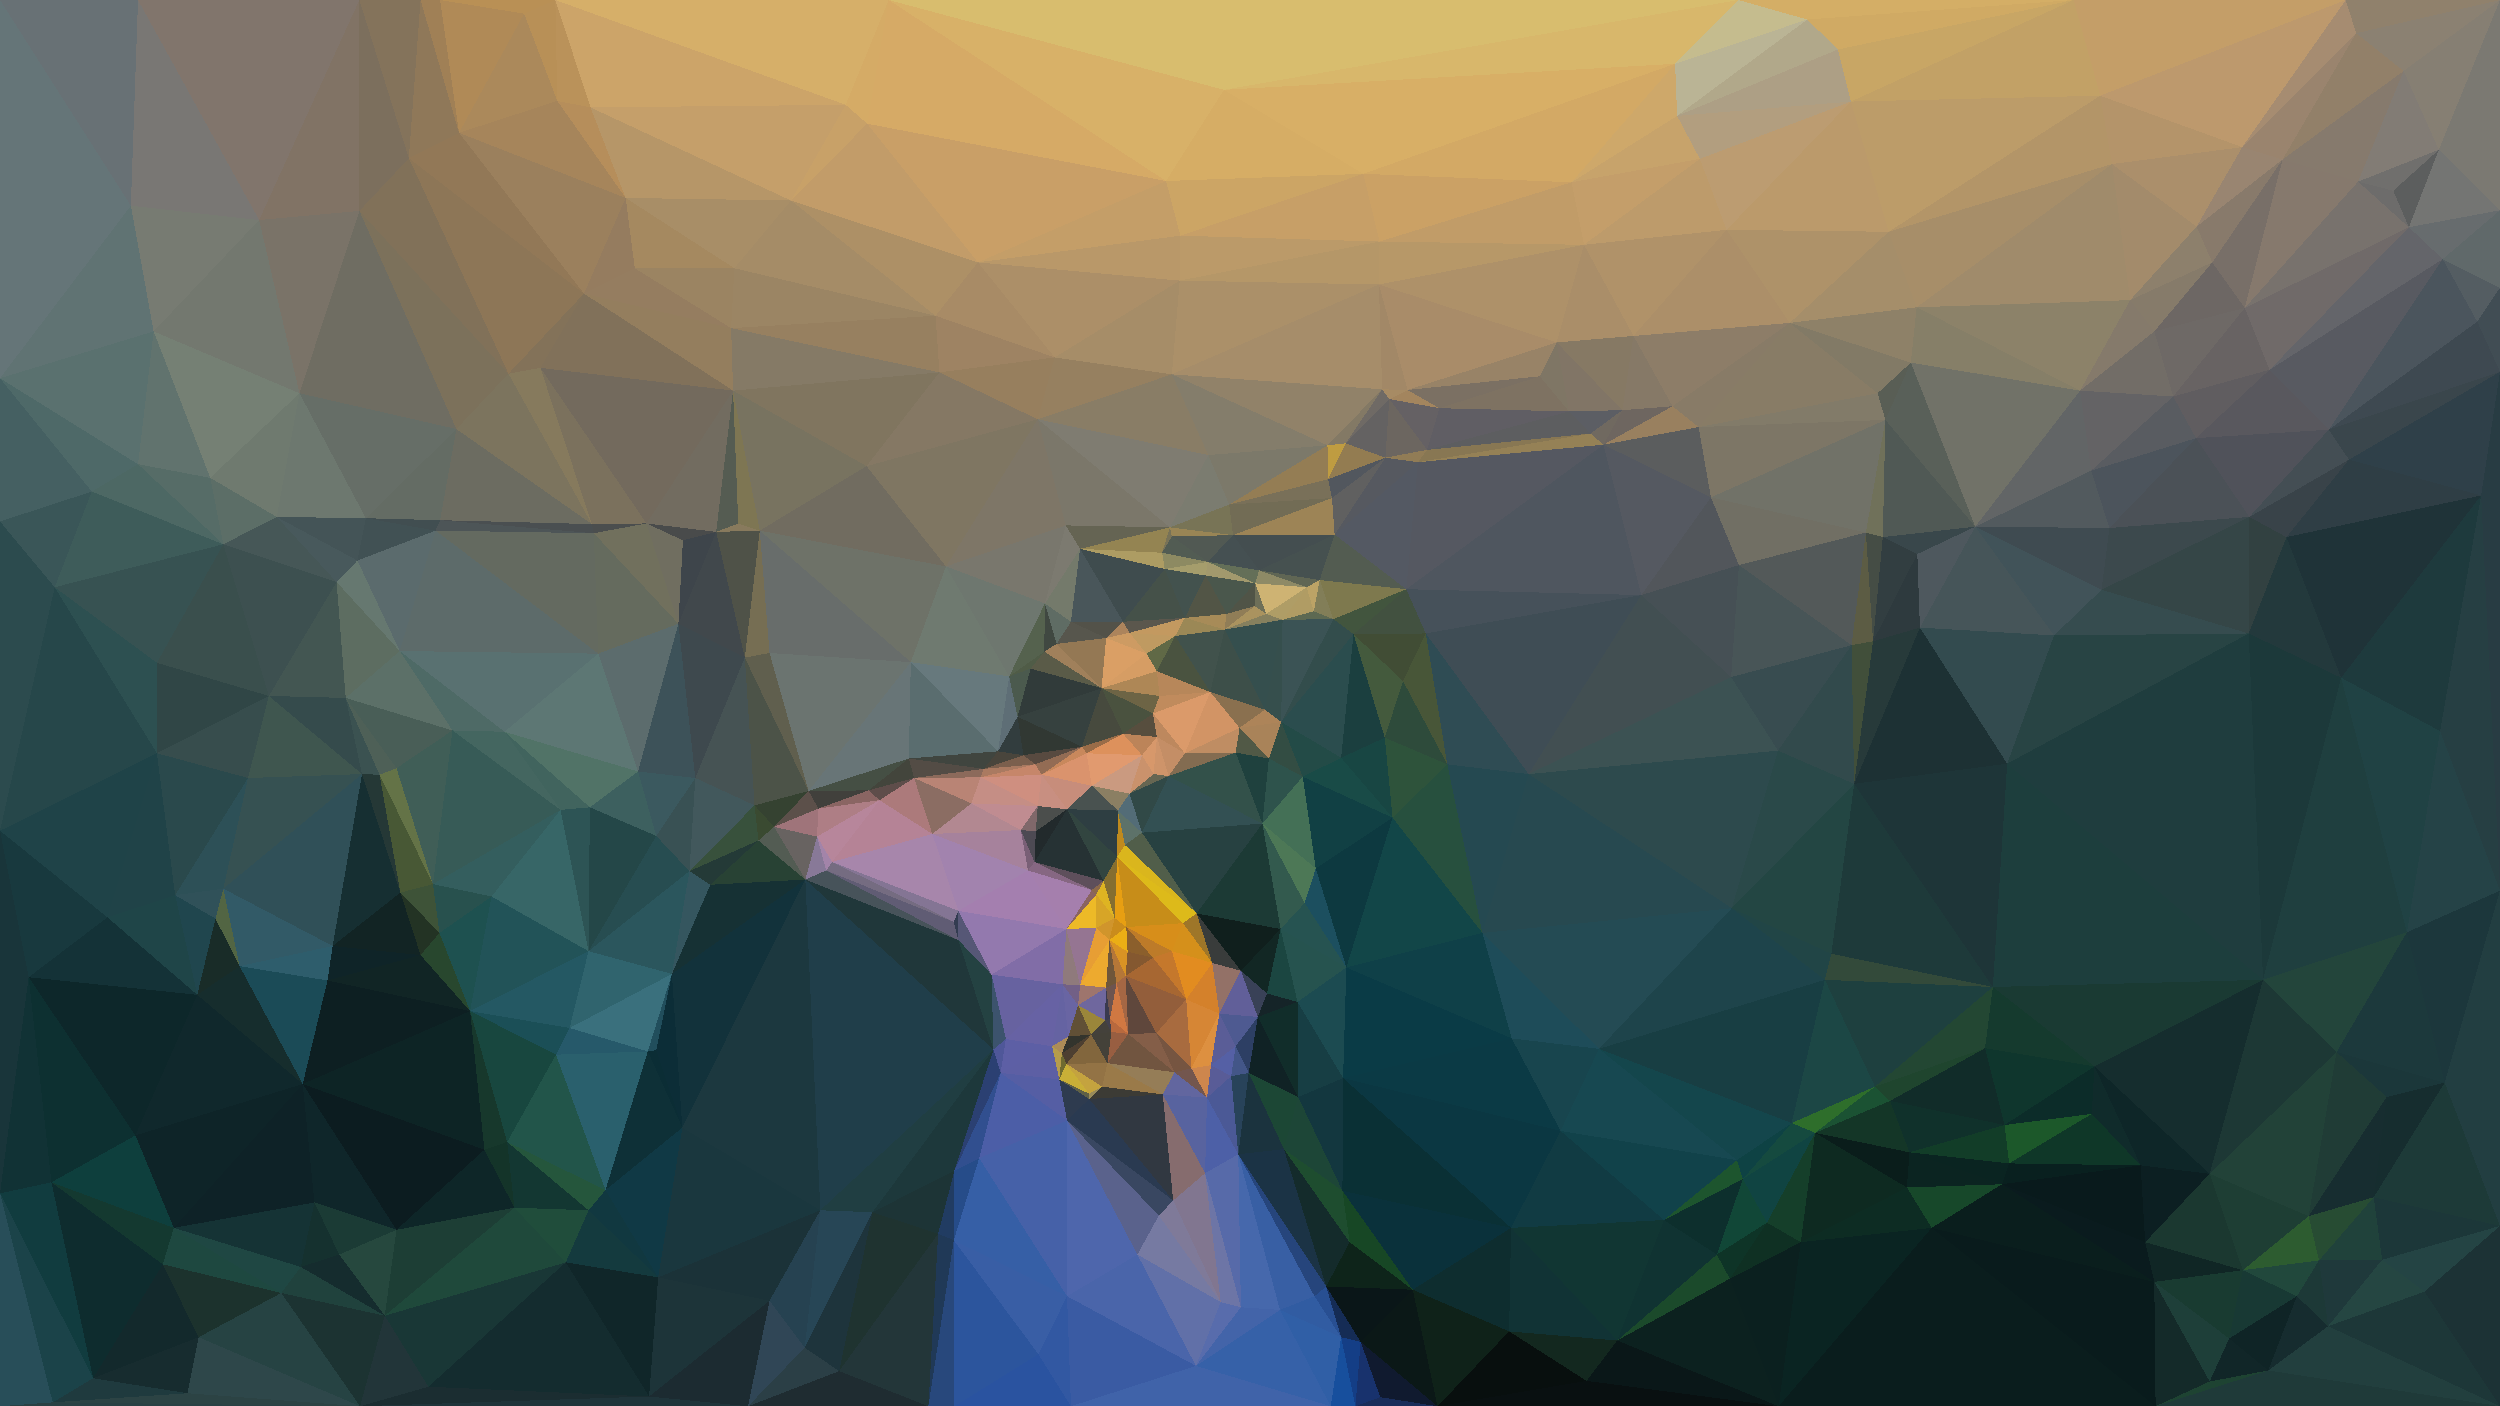 <?xml version="1.0"?>
<svg width="3840" height="2160"
     xmlns="http://www.w3.org/2000/svg"
     shape-rendering="crispEdges">
<polygon points="1943,1090 1904,1118 1968,1109" style="fill:rgb(173,132,89)"/>
<polygon points="1904,1118 1949,1165 1968,1109" style="fill:rgb(169,131,89)"/>
<polygon points="1904,1118 1898,1156 1949,1165" style="fill:rgb(81,89,70)"/>
<polygon points="1939,1265 2001,1193 1949,1165" style="fill:rgb(46,83,76)"/>
<polygon points="1949,1165 2001,1193 1968,1109" style="fill:rgb(51,77,67)"/>
<polygon points="1943,1090 1859,1063 1904,1118" style="fill:rgb(138,112,79)"/>
<polygon points="1904,1118 1820,1157 1898,1156" style="fill:rgb(191,141,99)"/>
<polygon points="1859,1063 1820,1157 1904,1118" style="fill:rgb(210,148,101)"/>
<polygon points="1898,1156 1939,1265 1949,1165" style="fill:rgb(31,65,62)"/>
<polygon points="2001,1193 2060,1164 1968,1109" style="fill:rgb(35,75,71)"/>
<polygon points="1970,952 1881,967 1943,1090" style="fill:rgb(53,79,78)"/>
<polygon points="1795,1192 1939,1265 1898,1156" style="fill:rgb(51,81,74)"/>
<polygon points="2001,1193 2139,1256 2060,1164" style="fill:rgb(25,75,71)"/>
<polygon points="1777,1132 1795,1192 1820,1157" style="fill:rgb(196,142,102)"/>
<polygon points="1820,1157 1795,1192 1898,1156" style="fill:rgb(131,108,81)"/>
<polygon points="1771,1096 1777,1132 1820,1157" style="fill:rgb(189,136,94)"/>
<polygon points="1859,1063 1771,1096 1820,1157" style="fill:rgb(219,154,106)"/>
<polygon points="1970,952 1943,1090 1968,1109" style="fill:rgb(54,79,77)"/>
<polygon points="1943,1090 1881,967 1859,1063" style="fill:rgb(61,79,73)"/>
<polygon points="1859,1063 1777,1031 1781,1069" style="fill:rgb(183,135,90)"/>
<polygon points="1781,1069 1771,1096 1859,1063" style="fill:rgb(192,139,93)"/>
<polygon points="2018,939 1970,952 2048,951" style="fill:rgb(93,105,82)"/>
<polygon points="1777,1132 1772,1189 1795,1192" style="fill:rgb(206,148,106)"/>
<polygon points="1795,1192 1754,1279 1939,1265" style="fill:rgb(51,80,83)"/>
<polygon points="1754,1160 1772,1189 1777,1132" style="fill:rgb(215,152,107)"/>
<polygon points="1970,952 1945,943 1881,967" style="fill:rgb(134,128,94)"/>
<polygon points="1805,977 1777,1031 1859,1063" style="fill:rgb(74,83,64)"/>
<polygon points="1692,1057 1725,1127 1771,1096" style="fill:rgb(74,82,63)"/>
<polygon points="1725,1127 1777,1132 1771,1096" style="fill:rgb(87,78,62)"/>
<polygon points="1725,1127 1754,1160 1777,1132" style="fill:rgb(188,132,89)"/>
<polygon points="1927,931 1884,943 1881,967" style="fill:rgb(144,125,87)"/>
<polygon points="1881,967 1805,977 1859,1063" style="fill:rgb(65,82,76)"/>
<polygon points="2139,1256 2127,1133 2060,1164" style="fill:rgb(24,70,67)"/>
<polygon points="2060,1164 2079,974 1968,1109" style="fill:rgb(43,77,78)"/>
<polygon points="1928,896 1927,931 1945,943" style="fill:rgb(110,111,88)"/>
<polygon points="1945,943 1927,931 1881,967" style="fill:rgb(170,147,95)"/>
<polygon points="1820,949 1805,977 1881,967" style="fill:rgb(155,136,86)"/>
<polygon points="2048,951 1970,952 1968,1109" style="fill:rgb(59,83,85)"/>
<polygon points="2007,902 1928,896 1945,943" style="fill:rgb(206,179,115)"/>
<polygon points="2079,974 2048,951 1968,1109" style="fill:rgb(51,77,76)"/>
<polygon points="2127,1133 2079,974 2060,1164" style="fill:rgb(27,63,63)"/>
<polygon points="1852,884 1820,949 1884,943" style="fill:rgb(82,85,70)"/>
<polygon points="1884,943 1820,949 1881,967" style="fill:rgb(167,139,88)"/>
<polygon points="1692,1057 1771,1096 1781,1069" style="fill:rgb(109,100,69)"/>
<polygon points="1754,1160 1735,1219 1772,1189" style="fill:rgb(202,146,108)"/>
<polygon points="1692,1057 1781,1069 1777,1031" style="fill:rgb(174,135,86)"/>
<polygon points="1735,972 1761,1004 1805,977" style="fill:rgb(191,154,97)"/>
<polygon points="1805,977 1761,1004 1777,1031" style="fill:rgb(96,105,70)"/>
<polygon points="1677,1207 1735,1219 1754,1160" style="fill:rgb(202,154,128)"/>
<polygon points="1772,1189 1735,1219 1795,1192" style="fill:rgb(102,102,82)"/>
<polygon points="2004,1387 2021,1334 1939,1265" style="fill:rgb(77,120,86)"/>
<polygon points="1939,1265 2021,1334 2001,1193" style="fill:rgb(68,112,86)"/>
<polygon points="2007,902 1945,943 1970,952" style="fill:rgb(175,157,102)"/>
<polygon points="1927,931 1928,896 1884,943" style="fill:rgb(80,84,71)"/>
<polygon points="2007,902 1970,952 2018,939" style="fill:rgb(176,156,100)"/>
<polygon points="2127,1133 2155,1046 2079,974" style="fill:rgb(68,90,61)"/>
<polygon points="2027,891 2018,939 2048,951" style="fill:rgb(130,126,88)"/>
<polygon points="2027,891 2007,902 2018,939" style="fill:rgb(188,163,102)"/>
<polygon points="2027,891 2048,951 2160,905" style="fill:rgb(126,121,78)"/>
<polygon points="1735,1219 1754,1279 1795,1192" style="fill:rgb(49,73,71)"/>
<polygon points="2021,1334 2139,1256 2001,1193" style="fill:rgb(17,64,68)"/>
<polygon points="2127,1133 2223,1174 2155,1046" style="fill:rgb(46,75,59)"/>
<polygon points="2007,902 1934,876 1928,896" style="fill:rgb(142,138,102)"/>
<polygon points="1928,896 1852,884 1884,943" style="fill:rgb(74,87,76)"/>
<polygon points="2160,905 2048,951 2079,974" style="fill:rgb(66,85,62)"/>
<polygon points="2007,902 2027,891 1934,876" style="fill:rgb(96,102,84)"/>
<polygon points="1677,1207 1717,1245 1735,1219" style="fill:rgb(139,127,99)"/>
<polygon points="1735,1219 1717,1245 1754,1279" style="fill:rgb(83,108,119)"/>
<polygon points="1820,949 1735,972 1805,977" style="fill:rgb(195,153,96)"/>
<polygon points="1761,1004 1692,1057 1777,1031" style="fill:rgb(214,157,100)"/>
<polygon points="1725,1127 1669,1157 1754,1160" style="fill:rgb(221,145,92)"/>
<polygon points="1725,955 1735,972 1820,949" style="fill:rgb(91,87,77)"/>
<polygon points="1855,863 1852,884 1928,896" style="fill:rgb(162,153,109)"/>
<polygon points="1699,980 1692,1057 1761,1004" style="fill:rgb(218,159,101)"/>
<polygon points="1662,1147 1669,1157 1725,1127" style="fill:rgb(153,108,72)"/>
<polygon points="1789,874 1725,955 1820,949" style="fill:rgb(69,81,73)"/>
<polygon points="1735,972 1699,980 1761,1004" style="fill:rgb(205,155,99)"/>
<polygon points="1967,1427 2004,1387 1939,1265" style="fill:rgb(51,90,78)"/>
<polygon points="2021,1334 2068,1486 2139,1256" style="fill:rgb(13,57,64)"/>
<polygon points="1717,1245 1728,1298 1754,1279" style="fill:rgb(93,114,105)"/>
<polygon points="1754,1279 1838,1403 1939,1265" style="fill:rgb(39,65,65)"/>
<polygon points="1716,1316 1728,1298 1717,1245" style="fill:rgb(191,138,30)"/>
<polygon points="1934,876 1855,863 1928,896" style="fill:rgb(100,111,88)"/>
<polygon points="1852,884 1789,874 1820,949" style="fill:rgb(67,82,78)"/>
<polygon points="1894,822 1855,863 1934,876" style="fill:rgb(69,80,82)"/>
<polygon points="1669,1157 1677,1207 1754,1160" style="fill:rgb(225,154,111)"/>
<polygon points="1692,1057 1662,1147 1725,1127" style="fill:rgb(71,74,62)"/>
<polygon points="1600,1190 1639,1243 1677,1207" style="fill:rgb(199,141,123)"/>
<polygon points="1563,1101 1662,1147 1692,1057" style="fill:rgb(54,65,63)"/>
<polygon points="1725,955 1699,980 1735,972" style="fill:rgb(172,132,92)"/>
<polygon points="2139,1256 2223,1174 2127,1133" style="fill:rgb(46,83,59)"/>
<polygon points="1855,863 1789,874 1852,884" style="fill:rgb(165,157,108)"/>
<polygon points="1725,955 1645,955 1699,980" style="fill:rgb(83,82,73)"/>
<polygon points="1639,1243 1716,1316 1717,1245" style="fill:rgb(46,62,66)"/>
<polygon points="1728,1298 1838,1403 1754,1279" style="fill:rgb(81,94,74)"/>
<polygon points="2223,1174 2190,973 2155,1046" style="fill:rgb(72,86,56)"/>
<polygon points="2155,1046 2190,973 2079,974" style="fill:rgb(65,77,53)"/>
<polygon points="1716,1316 1838,1403 1728,1298" style="fill:rgb(218,182,29)"/>
<polygon points="2050,821 1894,822 1934,876" style="fill:rgb(68,78,80)"/>
<polygon points="1855,863 1785,849 1789,874" style="fill:rgb(141,138,98)"/>
<polygon points="2050,821 1934,876 2027,891" style="fill:rgb(70,81,80)"/>
<polygon points="1838,1403 1967,1427 1939,1265" style="fill:rgb(28,58,53)"/>
<polygon points="2004,1387 2068,1486 2021,1334" style="fill:rgb(28,79,95)"/>
<polygon points="2277,1433 2348,1189 2223,1174" style="fill:rgb(37,73,81)"/>
<polygon points="2190,973 2160,905 2079,974" style="fill:rgb(66,81,64)"/>
<polygon points="1800,824 1785,849 1855,863" style="fill:rgb(82,92,83)"/>
<polygon points="1789,874 1659,843 1725,955" style="fill:rgb(63,76,78)"/>
<polygon points="1716,1316 1817,1418 1838,1403" style="fill:rgb(221,186,26)"/>
<polygon points="1838,1403 1906,1491 1967,1427" style="fill:rgb(16,31,29)"/>
<polygon points="1600,1190 1677,1207 1669,1157" style="fill:rgb(218,147,109)"/>
<polygon points="1677,1207 1639,1243 1717,1245" style="fill:rgb(73,82,80)"/>
<polygon points="1716,1316 1730,1424 1817,1418" style="fill:rgb(199,141,25)"/>
<polygon points="1600,1190 1669,1157 1662,1147" style="fill:rgb(200,136,92)"/>
<polygon points="2160,905 2050,821 2027,891" style="fill:rgb(83,92,81)"/>
<polygon points="1894,822 1800,824 1855,863" style="fill:rgb(81,89,83)"/>
<polygon points="1659,843 1645,955 1725,955" style="fill:rgb(73,86,90)"/>
<polygon points="1639,1243 1695,1353 1716,1316" style="fill:rgb(50,69,64)"/>
<polygon points="1605,927 1645,955 1659,843" style="fill:rgb(116,122,107)"/>
<polygon points="1699,980 1623,989 1692,1057" style="fill:rgb(148,120,84)"/>
<polygon points="1645,955 1623,989 1699,980" style="fill:rgb(87,86,77)"/>
<polygon points="1894,822 1797,810 1800,824" style="fill:rgb(153,133,85)"/>
<polygon points="1800,824 1797,810 1785,849" style="fill:rgb(120,114,87)"/>
<polygon points="1888,775 1797,810 1894,822" style="fill:rgb(120,116,86)"/>
<polygon points="1590,1174 1600,1190 1662,1147" style="fill:rgb(147,108,84)"/>
<polygon points="1677,1367 1684,1374 1695,1353" style="fill:rgb(140,105,75)"/>
<polygon points="1572,1160 1590,1174 1662,1147" style="fill:rgb(88,74,64)"/>
<polygon points="1677,1367 1695,1353 1589,1324" style="fill:rgb(94,79,91)"/>
<polygon points="2046,765 1888,775 1894,822" style="fill:rgb(114,108,85)"/>
<polygon points="1605,927 1604,1001 1623,989" style="fill:rgb(64,72,65)"/>
<polygon points="1623,989 1604,1001 1692,1057" style="fill:rgb(160,128,91)"/>
<polygon points="1695,1353 1639,1243 1589,1324" style="fill:rgb(38,50,52)"/>
<polygon points="1695,1353 1712,1410 1716,1316" style="fill:rgb(133,110,48)"/>
<polygon points="1594,1238 1639,1243 1600,1190" style="fill:rgb(200,143,129)"/>
<polygon points="1506,1194 1594,1238 1600,1190" style="fill:rgb(207,143,128)"/>
<polygon points="1800,1461 1862,1479 1817,1418" style="fill:rgb(213,144,27)"/>
<polygon points="1817,1418 1862,1479 1838,1403" style="fill:rgb(158,118,41)"/>
<polygon points="1730,1424 1800,1461 1817,1418" style="fill:rgb(215,142,26)"/>
<polygon points="1684,1374 1712,1410 1695,1353" style="fill:rgb(222,180,34)"/>
<polygon points="1684,1425 1712,1410 1684,1374" style="fill:rgb(215,165,39)"/>
<polygon points="1712,1410 1730,1424 1716,1316" style="fill:rgb(231,159,18)"/>
<polygon points="1563,1101 1572,1160 1662,1147" style="fill:rgb(49,56,51)"/>
<polygon points="1590,1174 1506,1194 1600,1190" style="fill:rgb(198,134,106)"/>
<polygon points="1604,1001 1583,1027 1692,1057" style="fill:rgb(90,91,72)"/>
<polygon points="1862,1479 1906,1491 1838,1403" style="fill:rgb(57,60,59)"/>
<polygon points="1967,1427 2068,1486 2004,1387" style="fill:rgb(38,83,81)"/>
<polygon points="2128,703 2046,765 2050,821" style="fill:rgb(96,96,96)"/>
<polygon points="2050,821 2046,765 1894,822" style="fill:rgb(157,132,86)"/>
<polygon points="1583,1027 1563,1101 1692,1057" style="fill:rgb(49,59,58)"/>
<polygon points="1568,1275 1591,1277 1594,1238" style="fill:rgb(128,104,106)"/>
<polygon points="1594,1238 1591,1277 1639,1243" style="fill:rgb(75,78,76)"/>
<polygon points="1638,1427 1684,1425 1684,1374" style="fill:rgb(237,186,39)"/>
<polygon points="1732,1462 1771,1471 1730,1424" style="fill:rgb(139,95,44)"/>
<polygon points="1730,1424 1771,1471 1800,1461" style="fill:rgb(189,123,41)"/>
<polygon points="1800,1461 1822,1535 1862,1479" style="fill:rgb(226,140,32)"/>
<polygon points="1932,1562 1946,1526 1906,1491" style="fill:rgb(57,65,87)"/>
<polygon points="1993,1539 2068,1486 1967,1427" style="fill:rgb(38,83,79)"/>
<polygon points="1659,843 1789,874 1785,849" style="fill:rgb(173,156,99)"/>
<polygon points="1645,955 1605,927 1623,989" style="fill:rgb(95,108,100)"/>
<polygon points="1604,1001 1550,1039 1583,1027" style="fill:rgb(80,92,71)"/>
<polygon points="1583,1027 1550,1039 1563,1101" style="fill:rgb(75,90,78)"/>
<polygon points="1638,1427 1684,1374 1677,1367" style="fill:rgb(138,100,96)"/>
<polygon points="1712,1410 1704,1444 1730,1424" style="fill:rgb(202,140,28)"/>
<polygon points="1797,810 1659,843 1785,849" style="fill:rgb(148,132,82)"/>
<polygon points="1637,807 1659,843 1797,810" style="fill:rgb(101,100,83)"/>
<polygon points="1704,1444 1732,1462 1730,1424" style="fill:rgb(235,174,21)"/>
<polygon points="1605,927 1550,1039 1604,1001" style="fill:rgb(85,98,78)"/>
<polygon points="1511,1181 1590,1174 1572,1160" style="fill:rgb(123,95,77)"/>
<polygon points="1492,1234 1568,1275 1594,1238" style="fill:rgb(192,140,145)"/>
<polygon points="1684,1425 1704,1444 1712,1410" style="fill:rgb(208,149,44)"/>
<polygon points="1533,1154 1572,1160 1563,1101" style="fill:rgb(50,61,62)"/>
<polygon points="1591,1277 1589,1324 1639,1243" style="fill:rgb(34,42,44)"/>
<polygon points="2039,684 2040,736 2067,681" style="fill:rgb(191,156,65)"/>
<polygon points="2046,765 2040,736 1888,775" style="fill:rgb(121,112,89)"/>
<polygon points="1568,1275 1589,1324 1591,1277" style="fill:rgb(77,74,83)"/>
<polygon points="1873,1557 1906,1491 1862,1479" style="fill:rgb(147,113,103)"/>
<polygon points="1906,1491 1946,1526 1967,1427" style="fill:rgb(18,39,36)"/>
<polygon points="1822,1535 1800,1461 1771,1471" style="fill:rgb(197,120,44)"/>
<polygon points="1550,1039 1533,1154 1563,1101" style="fill:rgb(94,110,118)"/>
<polygon points="2277,1433 2223,1174 2139,1256" style="fill:rgb(39,80,62)"/>
<polygon points="2223,1174 2348,1189 2190,973" style="fill:rgb(47,76,84)"/>
<polygon points="2178,710 2050,821 2160,905" style="fill:rgb(84,89,99)"/>
<polygon points="1568,1275 1579,1337 1589,1324" style="fill:rgb(121,95,118)"/>
<polygon points="1589,1324 1579,1337 1677,1367" style="fill:rgb(134,103,130)"/>
<polygon points="1684,1425 1659,1513 1704,1444" style="fill:rgb(231,158,52)"/>
<polygon points="1432,1281 1579,1337 1568,1275" style="fill:rgb(166,130,156)"/>
<polygon points="1946,1526 1993,1539 1967,1427" style="fill:rgb(27,70,65)"/>
<polygon points="1579,1337 1638,1427 1677,1367" style="fill:rgb(165,127,173)"/>
<polygon points="1704,1444 1729,1499 1732,1462" style="fill:rgb(217,147,36)"/>
<polygon points="1729,1499 1771,1471 1732,1462" style="fill:rgb(132,88,48)"/>
<polygon points="1729,1499 1822,1535 1771,1471" style="fill:rgb(167,103,50)"/>
<polygon points="1946,1526 1932,1562 1993,1539" style="fill:rgb(21,36,40)"/>
<polygon points="1715,1510 1729,1499 1704,1444" style="fill:rgb(181,119,56)"/>
<polygon points="1404,1195 1511,1181 1396,1165" style="fill:rgb(83,76,69)"/>
<polygon points="1533,1154 1511,1181 1572,1160" style="fill:rgb(73,69,60)"/>
<polygon points="2039,684 1856,699 1888,775" style="fill:rgb(124,121,106)"/>
<polygon points="1888,775 1856,699 1797,810" style="fill:rgb(123,124,112)"/>
<polygon points="1659,843 1637,807 1605,927" style="fill:rgb(124,122,112)"/>
<polygon points="1396,1165 1533,1154 1399,1017" style="fill:rgb(90,109,111)"/>
<polygon points="1594,644 1637,807 1797,810" style="fill:rgb(123,119,106)"/>
<polygon points="1492,1234 1506,1194 1404,1195" style="fill:rgb(185,132,117)"/>
<polygon points="1511,1181 1506,1194 1590,1174" style="fill:rgb(170,122,97)"/>
<polygon points="1898,1607 1873,1557 1860,1636" style="fill:rgb(90,93,151)"/>
<polygon points="1822,1535 1873,1557 1862,1479" style="fill:rgb(212,129,43)"/>
<polygon points="1873,1557 1932,1562 1906,1491" style="fill:rgb(97,95,153)"/>
<polygon points="1699,1517 1715,1510 1704,1444" style="fill:rgb(111,86,58)"/>
<polygon points="1729,1499 1776,1587 1822,1535" style="fill:rgb(147,94,59)"/>
<polygon points="2067,681 2040,736 2128,703" style="fill:rgb(147,124,81)"/>
<polygon points="2040,736 2039,684 1888,775" style="fill:rgb(148,125,84)"/>
<polygon points="2040,736 2046,765 2128,703" style="fill:rgb(82,87,94)"/>
<polygon points="1432,1281 1492,1234 1404,1195" style="fill:rgb(139,109,99)"/>
<polygon points="1506,1194 1492,1234 1594,1238" style="fill:rgb(197,142,133)"/>
<polygon points="1632,1512 1659,1513 1638,1427" style="fill:rgb(143,122,124)"/>
<polygon points="2063,1656 2068,1486 1993,1539" style="fill:rgb(28,75,81)"/>
<polygon points="2322,1595 2277,1433 2068,1486" style="fill:rgb(15,64,72)"/>
<polygon points="2068,1486 2277,1433 2139,1256" style="fill:rgb(18,70,72)"/>
<polygon points="1659,1513 1699,1517 1704,1444" style="fill:rgb(237,170,47)"/>
<polygon points="1733,1588 1776,1587 1729,1499" style="fill:rgb(95,71,60)"/>
<polygon points="1659,1513 1684,1425 1638,1427" style="fill:rgb(149,117,146)"/>
<polygon points="2128,703 2050,821 2178,710" style="fill:rgb(86,89,96)"/>
<polygon points="2039,684 1800,575 1856,699" style="fill:rgb(132,125,107)"/>
<polygon points="2443,666 2410,632 2192,691" style="fill:rgb(93,94,96)"/>
<polygon points="2178,710 2463,683 2443,666" style="fill:rgb(149,129,86)"/>
<polygon points="2128,703 2134,613 2067,681" style="fill:rgb(100,98,98)"/>
<polygon points="1632,1512 1638,1427 1523,1497" style="fill:rgb(129,109,167)"/>
<polygon points="1830,1641 1873,1557 1822,1535" style="fill:rgb(214,134,53)"/>
<polygon points="1873,1557 1898,1607 1932,1562" style="fill:rgb(78,90,145)"/>
<polygon points="1932,1562 1994,1685 1993,1539" style="fill:rgb(17,45,42)"/>
<polygon points="1729,1499 1715,1510 1733,1588" style="fill:rgb(165,103,68)"/>
<polygon points="1705,1565 1715,1510 1699,1517" style="fill:rgb(109,84,79)"/>
<polygon points="1472,1399 1638,1427 1579,1337" style="fill:rgb(164,127,175)"/>
<polygon points="1697,1567 1705,1565 1699,1517" style="fill:rgb(58,58,79)"/>
<polygon points="1697,1567 1699,1517 1656,1544" style="fill:rgb(111,103,158)"/>
<polygon points="2521,914 2160,905 2190,973" style="fill:rgb(70,81,90)"/>
<polygon points="2178,710 2192,691 2128,703" style="fill:rgb(145,124,86)"/>
<polygon points="1656,1544 1699,1517 1659,1513" style="fill:rgb(158,117,109)"/>
<polygon points="1705,1565 1733,1588 1715,1510" style="fill:rgb(208,120,66)"/>
<polygon points="1632,1512 1656,1544 1659,1513" style="fill:rgb(114,96,134)"/>
<polygon points="1707,1585 1705,1565 1697,1567" style="fill:rgb(66,64,76)"/>
<polygon points="1707,1585 1733,1588 1705,1565" style="fill:rgb(184,105,62)"/>
<polygon points="1830,1641 1860,1636 1873,1557" style="fill:rgb(221,144,64)"/>
<polygon points="1676,1589 1707,1585 1697,1567" style="fill:rgb(68,65,59)"/>
<polygon points="1830,1641 1776,1587 1804,1647" style="fill:rgb(118,85,65)"/>
<polygon points="1830,1641 1822,1535 1776,1587" style="fill:rgb(168,107,63)"/>
<polygon points="1898,1607 1918,1648 1932,1562" style="fill:rgb(45,63,100)"/>
<polygon points="1891,1653 1918,1648 1898,1607" style="fill:rgb(67,86,136)"/>
<polygon points="1804,1647 1776,1587 1733,1588" style="fill:rgb(132,94,72)"/>
<polygon points="1860,1636 1891,1653 1898,1607" style="fill:rgb(85,96,165)"/>
<polygon points="1404,1195 1506,1194 1511,1181" style="fill:rgb(140,106,91)"/>
<polygon points="1492,1234 1432,1281 1568,1275" style="fill:rgb(178,136,145)"/>
<polygon points="1641,1592 1676,1589 1656,1544" style="fill:rgb(97,80,54)"/>
<polygon points="1511,1181 1533,1154 1396,1165" style="fill:rgb(64,69,63)"/>
<polygon points="1854,1686 1891,1653 1860,1636" style="fill:rgb(89,92,151)"/>
<polygon points="1656,1544 1676,1589 1697,1567" style="fill:rgb(155,134,58)"/>
<polygon points="1701,1633 1804,1647 1733,1588" style="fill:rgb(113,85,64)"/>
<polygon points="1641,1592 1656,1544 1632,1512" style="fill:rgb(105,101,163)"/>
<polygon points="1533,1154 1550,1039 1399,1017" style="fill:rgb(103,121,125)"/>
<polygon points="1701,1633 1733,1588 1707,1585" style="fill:rgb(152,94,65)"/>
<polygon points="1830,1641 1854,1686 1860,1636" style="fill:rgb(205,134,77)"/>
<polygon points="1432,1281 1472,1399 1579,1337" style="fill:rgb(162,131,174)"/>
<polygon points="1453,870 1550,1039 1605,927" style="fill:rgb(110,119,111)"/>
<polygon points="1594,644 1453,870 1637,807" style="fill:rgb(126,118,103)"/>
<polygon points="1637,807 1453,870 1605,927" style="fill:rgb(121,119,109)"/>
<polygon points="2192,691 2134,613 2128,703" style="fill:rgb(108,102,96)"/>
<polygon points="2067,681 2123,598 2039,684" style="fill:rgb(131,121,101)"/>
<polygon points="1994,1685 1932,1562 1918,1648" style="fill:rgb(16,34,37)"/>
<polygon points="1994,1685 2063,1656 1993,1539" style="fill:rgb(23,62,68)"/>
<polygon points="1453,870 1399,1017 1550,1039" style="fill:rgb(111,122,112)"/>
<polygon points="1616,1607 1641,1592 1632,1512" style="fill:rgb(101,99,162)"/>
<polygon points="1676,1589 1701,1633 1707,1585" style="fill:rgb(68,65,57)"/>
<polygon points="1278,1324 1465,1416 1472,1399" style="fill:rgb(132,117,148)"/>
<polygon points="1472,1399 1523,1497 1638,1427" style="fill:rgb(147,121,174)"/>
<polygon points="1278,1324 1472,1399 1432,1281" style="fill:rgb(167,134,171)"/>
<polygon points="2162,599 2123,598 2134,613" style="fill:rgb(167,139,100)"/>
<polygon points="2134,613 2123,598 2067,681" style="fill:rgb(111,106,101)"/>
<polygon points="1472,1444 1523,1497 1472,1399" style="fill:rgb(86,87,118)"/>
<polygon points="1638,1634 1701,1633 1676,1589" style="fill:rgb(130,102,61)"/>
<polygon points="1972,1765 1994,1685 1918,1648" style="fill:rgb(28,71,53)"/>
<polygon points="1972,1765 1918,1648 1902,1773" style="fill:rgb(27,51,62)"/>
<polygon points="1854,1686 1830,1641 1804,1647" style="fill:rgb(115,86,78)"/>
<polygon points="1269,1337 1472,1444 1465,1416" style="fill:rgb(96,92,116)"/>
<polygon points="1465,1416 1472,1444 1472,1399" style="fill:rgb(51,60,81)"/>
<polygon points="2123,598 1800,575 2039,684" style="fill:rgb(145,130,105)"/>
<polygon points="1856,699 1594,644 1797,810" style="fill:rgb(127,124,113)"/>
<polygon points="2410,632 2211,627 2192,691" style="fill:rgb(96,94,100)"/>
<polygon points="2192,691 2211,627 2134,613" style="fill:rgb(101,97,100)"/>
<polygon points="1786,1681 1854,1686 1804,1647" style="fill:rgb(98,102,159)"/>
<polygon points="2211,627 2162,599 2134,613" style="fill:rgb(163,133,94)"/>
<polygon points="1812,431 1620,549 1800,575" style="fill:rgb(166,141,104)"/>
<polygon points="1701,1633 1786,1681 1804,1647" style="fill:rgb(149,125,87)"/>
<polygon points="1641,1592 1631,1618 1676,1589" style="fill:rgb(51,52,45)"/>
<polygon points="1701,1633 1693,1669 1786,1681" style="fill:rgb(154,122,73)"/>
<polygon points="1545,1596 1616,1607 1632,1512" style="fill:rgb(103,98,164)"/>
<polygon points="1545,1596 1632,1512 1523,1497" style="fill:rgb(103,98,160)"/>
<polygon points="1616,1607 1631,1618 1641,1592" style="fill:rgb(173,140,87)"/>
<polygon points="1800,575 1594,644 1856,699" style="fill:rgb(137,125,102)"/>
<polygon points="1627,1658 1631,1618 1616,1607" style="fill:rgb(182,156,75)"/>
<polygon points="1627,1658 1638,1634 1631,1618" style="fill:rgb(111,106,48)"/>
<polygon points="1631,1618 1638,1634 1676,1589" style="fill:rgb(77,63,49)"/>
<polygon points="1334,1214 1351,1229 1404,1195" style="fill:rgb(94,77,74)"/>
<polygon points="1404,1195 1351,1229 1432,1281" style="fill:rgb(172,122,123)"/>
<polygon points="1334,1214 1404,1195 1396,1165" style="fill:rgb(67,69,60)"/>
<polygon points="1638,1634 1693,1669 1701,1633" style="fill:rgb(147,115,69)"/>
<polygon points="2397,1737 2322,1595 2063,1656" style="fill:rgb(11,58,69)"/>
<polygon points="2063,1656 2322,1595 2068,1486" style="fill:rgb(10,59,70)"/>
<polygon points="2277,1433 2660,1395 2348,1189" style="fill:rgb(39,73,80)"/>
<polygon points="1242,1215 1334,1214 1396,1165" style="fill:rgb(69,79,68)"/>
<polygon points="1351,1229 1278,1324 1432,1281" style="fill:rgb(181,131,150)"/>
<polygon points="1526,1612 1545,1596 1523,1497" style="fill:rgb(60,83,109)"/>
<polygon points="1638,1634 1673,1680 1693,1669" style="fill:rgb(196,163,63)"/>
<polygon points="1526,1612 1523,1497 1472,1444" style="fill:rgb(36,66,66)"/>
<polygon points="1627,1658 1673,1680 1638,1634" style="fill:rgb(201,175,55)"/>
<polygon points="1693,1669 1673,1688 1786,1681" style="fill:rgb(60,59,53)"/>
<polygon points="1902,1773 1891,1653 1854,1686" style="fill:rgb(75,89,150)"/>
<polygon points="1537,1648 1627,1658 1616,1607" style="fill:rgb(93,95,164)"/>
<polygon points="2659,1040 2521,914 2348,1189" style="fill:rgb(66,79,82)"/>
<polygon points="2348,1189 2521,914 2190,973" style="fill:rgb(63,77,85)"/>
<polygon points="1627,1658 1673,1688 1673,1680" style="fill:rgb(95,96,70)"/>
<polygon points="1673,1680 1673,1688 1693,1669" style="fill:rgb(153,139,90)"/>
<polygon points="1902,1773 1918,1648 1891,1653" style="fill:rgb(40,67,90)"/>
<polygon points="1237,1351 1526,1612 1472,1444" style="fill:rgb(32,55,58)"/>
<polygon points="1545,1596 1537,1648 1616,1607" style="fill:rgb(93,95,165)"/>
<polygon points="1627,1658 1639,1721 1673,1688" style="fill:rgb(46,59,79)"/>
<polygon points="1902,1773 1854,1686 1851,1802" style="fill:rgb(77,96,167)"/>
<polygon points="1994,1685 2062,1829 2063,1656" style="fill:rgb(19,55,63)"/>
<polygon points="1851,1802 1854,1686 1786,1681" style="fill:rgb(88,99,159)"/>
<polygon points="1800,575 1620,549 1594,644" style="fill:rgb(150,128,96)"/>
<polygon points="1594,644 1331,716 1453,870" style="fill:rgb(127,118,98)"/>
<polygon points="1812,431 1800,575 2118,437" style="fill:rgb(171,144,105)"/>
<polygon points="1526,1612 1537,1648 1545,1596" style="fill:rgb(79,87,153)"/>
<polygon points="1802,1844 1851,1802 1786,1681" style="fill:rgb(134,108,110)"/>
<polygon points="1504,1779 1537,1648 1466,1798" style="fill:rgb(49,79,143)"/>
<polygon points="1537,1648 1639,1721 1627,1658" style="fill:rgb(85,94,164)"/>
<polygon points="2443,666 2192,691 2178,710" style="fill:rgb(136,119,83)"/>
<polygon points="2211,627 2365,578 2162,599" style="fill:rgb(123,112,99)"/>
<polygon points="2463,683 2178,710 2160,905" style="fill:rgb(85,88,97)"/>
<polygon points="1802,1844 1786,1681 1673,1688" style="fill:rgb(49,56,65)"/>
<polygon points="2073,1908 2062,1829 1972,1765" style="fill:rgb(30,77,47)"/>
<polygon points="2521,914 2463,683 2160,905" style="fill:rgb(79,86,95)"/>
<polygon points="2443,666 2492,630 2410,632" style="fill:rgb(92,94,100)"/>
<polygon points="1257,1242 1351,1229 1334,1214" style="fill:rgb(138,101,99)"/>
<polygon points="1255,1285 1278,1324 1351,1229" style="fill:rgb(183,134,155)"/>
<polygon points="1257,1242 1334,1214 1242,1215" style="fill:rgb(65,64,60)"/>
<polygon points="1242,1215 1399,1017 1182,1003" style="fill:rgb(107,116,112)"/>
<polygon points="1242,1215 1396,1165 1399,1017" style="fill:rgb(104,117,119)"/>
<polygon points="2410,632 2365,578 2211,627" style="fill:rgb(126,114,98)"/>
<polygon points="2118,437 1800,575 2123,598" style="fill:rgb(166,141,106)"/>
<polygon points="2391,526 2365,578 2410,632" style="fill:rgb(127,118,101)"/>
<polygon points="1257,1242 1255,1285 1351,1229" style="fill:rgb(174,126,133)"/>
<polygon points="1182,1003 1399,1017 1167,815" style="fill:rgb(104,109,107)"/>
<polygon points="1257,1242 1189,1270 1255,1285" style="fill:rgb(159,116,122)"/>
<polygon points="1255,1285 1269,1337 1278,1324" style="fill:rgb(163,132,169)"/>
<polygon points="1278,1324 1269,1337 1465,1416" style="fill:rgb(117,108,129)"/>
<polygon points="2118,437 2123,598 2162,599" style="fill:rgb(162,136,103)"/>
<polygon points="2391,526 2118,437 2162,599" style="fill:rgb(169,140,105)"/>
<polygon points="2397,1737 2456,1611 2322,1595" style="fill:rgb(24,69,78)"/>
<polygon points="2322,1595 2456,1611 2277,1433" style="fill:rgb(30,76,89)"/>
<polygon points="2073,1908 1972,1765 2037,1976" style="fill:rgb(20,43,43)"/>
<polygon points="1972,1765 2062,1829 1994,1685" style="fill:rgb(29,70,55)"/>
<polygon points="2731,1153 2659,1040 2348,1189" style="fill:rgb(60,82,83)"/>
<polygon points="2569,624 2492,630 2463,683" style="fill:rgb(110,102,96)"/>
<polygon points="1443,572 1594,644 1620,549" style="fill:rgb(151,127,94)"/>
<polygon points="1443,572 1331,716 1594,644" style="fill:rgb(133,120,100)"/>
<polygon points="1639,1721 1802,1844 1673,1688" style="fill:rgb(42,58,81)"/>
<polygon points="2037,1976 1972,1765 1902,1773" style="fill:rgb(27,51,69)"/>
<polygon points="1780,1867 1802,1844 1639,1721" style="fill:rgb(57,71,97)"/>
<polygon points="1189,1270 1237,1351 1255,1285" style="fill:rgb(104,99,97)"/>
<polygon points="1255,1285 1237,1351 1269,1337" style="fill:rgb(136,121,152)"/>
<polygon points="1269,1337 1237,1351 1472,1444" style="fill:rgb(71,83,90)"/>
<polygon points="1437,485 1443,572 1620,549" style="fill:rgb(158,131,99)"/>
<polygon points="2628,764 2463,683 2521,914" style="fill:rgb(85,89,97)"/>
<polygon points="2463,683 2492,630 2443,666" style="fill:rgb(112,105,96)"/>
<polygon points="2365,578 2391,526 2162,599" style="fill:rgb(152,131,103)"/>
<polygon points="2492,630 2391,526 2410,632" style="fill:rgb(129,117,102)"/>
<polygon points="1747,1927 1780,1867 1639,1721" style="fill:rgb(90,98,140)"/>
<polygon points="2037,1976 1902,1773 2019,1991" style="fill:rgb(38,69,124)"/>
<polygon points="1159,1237 1189,1270 1242,1215" style="fill:rgb(53,66,49)"/>
<polygon points="1242,1215 1189,1270 1257,1242" style="fill:rgb(92,80,74)"/>
<polygon points="1167,815 1399,1017 1453,870" style="fill:rgb(110,114,104)"/>
<polygon points="2321,1886 2397,1737 2063,1656" style="fill:rgb(11,55,66)"/>
<polygon points="2119,371 1813,362 1812,431" style="fill:rgb(187,154,105)"/>
<polygon points="1812,431 1502,403 1620,549" style="fill:rgb(172,143,104)"/>
<polygon points="2813,1465 2660,1395 2803,1505" style="fill:rgb(33,69,70)"/>
<polygon points="2456,1611 2660,1395 2277,1433" style="fill:rgb(36,75,84)"/>
<polygon points="2433,376 2119,371 2118,437" style="fill:rgb(183,152,104)"/>
<polygon points="2118,437 2119,371 1812,431" style="fill:rgb(181,151,104)"/>
<polygon points="2844,991 2671,868 2659,1040" style="fill:rgb(72,85,87)"/>
<polygon points="2659,1040 2671,868 2521,914" style="fill:rgb(70,80,85)"/>
<polygon points="2671,868 2628,764 2521,914" style="fill:rgb(82,86,91)"/>
<polygon points="2492,630 2509,516 2391,526" style="fill:rgb(134,121,100)"/>
<polygon points="1466,1798 1537,1648 1526,1612" style="fill:rgb(43,64,114)"/>
<polygon points="1537,1648 1504,1779 1639,1721" style="fill:rgb(76,94,167)"/>
<polygon points="1144,1010 1159,1237 1242,1215" style="fill:rgb(76,83,72)"/>
<polygon points="1189,1270 1165,1291 1237,1351" style="fill:rgb(83,92,83)"/>
<polygon points="1340,1862 1466,1798 1526,1612" style="fill:rgb(29,56,59)"/>
<polygon points="1159,1237 1165,1291 1189,1270" style="fill:rgb(58,74,49)"/>
<polygon points="2660,1395 2731,1153 2348,1189" style="fill:rgb(45,74,77)"/>
<polygon points="1902,1773 1966,2012 2019,1991" style="fill:rgb(56,95,164)"/>
<polygon points="2062,1829 2321,1886 2063,1656" style="fill:rgb(10,48,53)"/>
<polygon points="1167,815 1144,1010 1182,1003" style="fill:rgb(118,110,83)"/>
<polygon points="1182,1003 1144,1010 1242,1215" style="fill:rgb(96,95,78)"/>
<polygon points="2609,656 2569,624 2463,683" style="fill:rgb(153,128,95)"/>
<polygon points="2414,280 2094,267 2119,371" style="fill:rgb(203,161,101)"/>
<polygon points="1502,403 1437,485 1620,549" style="fill:rgb(168,139,102)"/>
<polygon points="1443,572 1126,600 1331,716" style="fill:rgb(128,117,95)"/>
<polygon points="1331,716 1167,815 1453,870" style="fill:rgb(113,108,96)"/>
<polygon points="2628,764 2609,656 2463,683" style="fill:rgb(91,93,94)"/>
<polygon points="2896,645 2609,656 2628,764" style="fill:rgb(125,118,102)"/>
<polygon points="1340,1862 1526,1612 1260,1859" style="fill:rgb(32,62,66)"/>
<polygon points="1639,1991 1747,1927 1639,1721" style="fill:rgb(78,102,172)"/>
<polygon points="1639,1991 1639,1721 1504,1779" style="fill:rgb(70,97,168)"/>
<polygon points="1902,1773 1851,1802 1906,2008" style="fill:rgb(87,106,169)"/>
<polygon points="1134,804 1167,815 1126,600" style="fill:rgb(126,118,83)"/>
<polygon points="2749,496 2509,516 2569,624" style="fill:rgb(141,125,104)"/>
<polygon points="2569,624 2509,516 2492,630" style="fill:rgb(134,121,103)"/>
<polygon points="1813,362 1502,403 1812,431" style="fill:rgb(185,152,105)"/>
<polygon points="1126,600 1167,815 1331,716" style="fill:rgb(120,115,96)"/>
<polygon points="2170,1981 2321,1886 2062,1829" style="fill:rgb(10,49,59)"/>
<polygon points="2803,1505 2660,1395 2456,1611" style="fill:rgb(30,68,75)"/>
<polygon points="2094,267 1791,278 1813,362" style="fill:rgb(204,165,101)"/>
<polygon points="1813,362 1791,278 1502,403" style="fill:rgb(196,158,104)"/>
<polygon points="1851,1802 1802,1844 1875,2000" style="fill:rgb(129,118,144)"/>
<polygon points="2073,1908 2170,1981 2062,1829" style="fill:rgb(23,71,37)"/>
<polygon points="1100,817 993,804 1049,830" style="fill:rgb(73,75,75)"/>
<polygon points="1167,815 1100,817 1144,1010" style="fill:rgb(79,82,72)"/>
<polygon points="2433,376 2118,437 2391,526" style="fill:rgb(174,145,105)"/>
<polygon points="2119,371 2094,267 1813,362" style="fill:rgb(199,159,103)"/>
<polygon points="1875,2000 1802,1844 1780,1867" style="fill:rgb(127,122,153)"/>
<polygon points="2037,1976 2170,1981 2073,1908" style="fill:rgb(14,36,26)"/>
<polygon points="1159,1237 1059,1338 1165,1291" style="fill:rgb(56,81,60)"/>
<polygon points="1165,1291 1091,1359 1237,1351" style="fill:rgb(40,66,52)"/>
<polygon points="1144,1010 1068,1195 1159,1237" style="fill:rgb(70,83,84)"/>
<polygon points="1042,958 1068,1195 1144,1010" style="fill:rgb(62,73,78)"/>
<polygon points="1059,1338 1091,1359 1165,1291" style="fill:rgb(36,58,55)"/>
<polygon points="1747,1927 1875,2000 1780,1867" style="fill:rgb(118,122,162)"/>
<polygon points="1837,2098 1875,2000 1747,1927" style="fill:rgb(97,112,168)"/>
<polygon points="1875,2000 1906,2008 1851,1802" style="fill:rgb(109,117,166)"/>
<polygon points="2060,2054 2037,1976 2019,1991" style="fill:rgb(40,79,146)"/>
<polygon points="2090,2061 2170,1981 2037,1976" style="fill:rgb(10,22,24)"/>
<polygon points="1906,2008 1966,2012 1902,1773" style="fill:rgb(70,104,172)"/>
<polygon points="1100,817 1134,804 1126,600" style="fill:rgb(85,92,82)"/>
<polygon points="1134,804 1100,817 1167,815" style="fill:rgb(136,122,93)"/>
<polygon points="2414,280 2433,376 2611,244" style="fill:rgb(196,158,106)"/>
<polygon points="2509,516 2433,376 2391,526" style="fill:rgb(170,142,105)"/>
<polygon points="1068,1195 1059,1338 1159,1237" style="fill:rgb(66,88,92)"/>
<polygon points="1441,1895 1465,1905 1466,1798" style="fill:rgb(33,60,98)"/>
<polygon points="1100,817 1042,958 1144,1010" style="fill:rgb(65,72,76)"/>
<polygon points="1068,1195 1008,1284 1059,1338" style="fill:rgb(57,81,84)"/>
<polygon points="1441,1895 1466,1798 1340,1862" style="fill:rgb(29,52,54)"/>
<polygon points="1466,1798 1465,1905 1504,1779" style="fill:rgb(38,76,137)"/>
<polygon points="1875,2000 1837,2098 1906,2008" style="fill:rgb(88,108,172)"/>
<polygon points="2660,1395 2848,1204 2731,1153" style="fill:rgb(42,73,73)"/>
<polygon points="2731,1153 2844,991 2659,1040" style="fill:rgb(56,76,80)"/>
<polygon points="2671,868 2866,818 2628,764" style="fill:rgb(113,111,100)"/>
<polygon points="2813,1465 2848,1204 2660,1395" style="fill:rgb(35,70,67)"/>
<polygon points="2848,1204 2844,991 2731,1153" style="fill:rgb(50,74,76)"/>
<polygon points="2652,353 2433,376 2509,516" style="fill:rgb(176,146,105)"/>
<polygon points="1526,1612 1237,1351 1260,1859" style="fill:rgb(32,62,74)"/>
<polygon points="1595,2080 1639,1991 1465,1905" style="fill:rgb(57,94,165)"/>
<polygon points="1465,1905 1639,1991 1504,1779" style="fill:rgb(54,95,166)"/>
<polygon points="2044,2160 2060,2054 1966,2012" style="fill:rgb(48,95,166)"/>
<polygon points="1126,600 1443,572 1123,504" style="fill:rgb(133,122,102)"/>
<polygon points="1100,817 1049,830 1042,958" style="fill:rgb(62,69,75)"/>
<polygon points="1966,2012 2060,2054 2019,1991" style="fill:rgb(49,92,162)"/>
<polygon points="2484,2059 2556,1874 2321,1886" style="fill:rgb(17,54,51)"/>
<polygon points="1837,2098 1966,2012 1906,2008" style="fill:rgb(67,100,169)"/>
<polygon points="2803,1505 2456,1611 2752,1725" style="fill:rgb(24,62,67)"/>
<polygon points="980,1185 1068,1195 1042,958" style="fill:rgb(61,82,89)"/>
<polygon points="980,1185 1008,1284 1068,1195" style="fill:rgb(59,89,95)"/>
<polygon points="1032,1496 1237,1351 1091,1359" style="fill:rgb(22,49,52)"/>
<polygon points="2668,1782 2456,1611 2397,1737" style="fill:rgb(23,72,81)"/>
<polygon points="2848,1204 2877,985 2844,991" style="fill:rgb(65,79,58)"/>
<polygon points="2844,991 2866,818 2671,868" style="fill:rgb(83,89,89)"/>
<polygon points="1032,1496 1091,1359 1059,1338" style="fill:rgb(53,86,95)"/>
<polygon points="1466,2160 1595,2080 1465,1905" style="fill:rgb(44,85,157)"/>
<polygon points="2120,2146 2090,2061 2082,2160" style="fill:rgb(24,50,109)"/>
<polygon points="2060,2054 2090,2061 2037,1976" style="fill:rgb(21,44,85)"/>
<polygon points="919,1004 980,1185 1042,958" style="fill:rgb(92,108,109)"/>
<polygon points="1123,504 1443,572 1437,485" style="fill:rgb(151,128,96)"/>
<polygon points="2749,496 2569,624 2609,656" style="fill:rgb(136,123,103)"/>
<polygon points="2433,376 2414,280 2119,371" style="fill:rgb(193,156,104)"/>
<polygon points="2318,2045 2321,1886 2170,1981" style="fill:rgb(14,45,47)"/>
<polygon points="2321,1886 2556,1874 2397,1737" style="fill:rgb(17,59,67)"/>
<polygon points="2877,985 2866,818 2844,991" style="fill:rgb(92,92,68)"/>
<polygon points="904,1461 1059,1338 1008,1284" style="fill:rgb(39,77,81)"/>
<polygon points="904,1461 1032,1496 1059,1338" style="fill:rgb(43,86,93)"/>
<polygon points="1645,2160 1837,2098 1639,1991" style="fill:rgb(58,91,163)"/>
<polygon points="1639,1991 1837,2098 1747,1927" style="fill:rgb(74,101,170)"/>
<polygon points="2556,1874 2668,1782 2397,1737" style="fill:rgb(17,66,74)"/>
<polygon points="2573,98 1880,138 2094,267" style="fill:rgb(216,175,102)"/>
<polygon points="2094,267 1880,138 1791,278" style="fill:rgb(214,173,101)"/>
<polygon points="1791,278 1332,190 1502,403" style="fill:rgb(201,159,103)"/>
<polygon points="1128,412 1123,504 1437,485" style="fill:rgb(155,133,100)"/>
<polygon points="1126,600 993,804 1100,817" style="fill:rgb(114,108,96)"/>
<polygon points="1049,830 993,804 1042,958" style="fill:rgb(112,110,96)"/>
<polygon points="2208,2160 2318,2045 2170,1981" style="fill:rgb(15,34,25)"/>
<polygon points="2208,2160 2170,1981 2090,2061" style="fill:rgb(11,24,23)"/>
<polygon points="1048,1732 1260,1859 1237,1351" style="fill:rgb(28,56,63)"/>
<polygon points="1466,2160 1465,1905 1426,2160" style="fill:rgb(40,72,124)"/>
<polygon points="2877,985 2892,825 2866,818" style="fill:rgb(69,77,69)"/>
<polygon points="2884,604 2749,496 2609,656" style="fill:rgb(136,124,102)"/>
<polygon points="2556,1874 2677,1811 2668,1782" style="fill:rgb(29,85,46)"/>
<polygon points="2668,1782 2752,1725 2456,1611" style="fill:rgb(20,70,76)"/>
<polygon points="2637,1927 2677,1811 2556,1874" style="fill:rgb(13,47,45)"/>
<polygon points="2677,1811 2752,1725 2668,1782" style="fill:rgb(14,66,68)"/>
<polygon points="2803,1505 3061,1516 2813,1465" style="fill:rgb(51,74,58)"/>
<polygon points="1465,1905 1441,1895 1426,2160" style="fill:rgb(32,57,87)"/>
<polygon points="1128,412 1437,485 1215,308" style="fill:rgb(165,140,103)"/>
<polygon points="909,805 912,819 993,804" style="fill:rgb(75,78,78)"/>
<polygon points="2848,1204 2949,964 2877,985" style="fill:rgb(39,58,58)"/>
<polygon points="2877,985 2945,851 2892,825" style="fill:rgb(50,62,65)"/>
<polygon points="3083,1173 2949,964 2848,1204" style="fill:rgb(29,49,52)"/>
<polygon points="3083,1173 2848,1204 3061,1516" style="fill:rgb(30,53,56)"/>
<polygon points="912,819 919,1004 1042,958" style="fill:rgb(101,107,94)"/>
<polygon points="980,1185 906,1240 1008,1284" style="fill:rgb(61,96,95)"/>
<polygon points="2896,645 2628,764 2866,818" style="fill:rgb(113,114,104)"/>
<polygon points="775,1124 906,1240 980,1185" style="fill:rgb(81,115,103)"/>
<polygon points="2044,2160 1966,2012 1837,2098" style="fill:rgb(54,97,168)"/>
<polygon points="2082,2160 2090,2061 2060,2054" style="fill:rgb(20,62,134)"/>
<polygon points="1645,2160 2044,2160 1837,2098" style="fill:rgb(64,99,169)"/>
<polygon points="2949,964 2945,851 2877,985" style="fill:rgb(46,58,62)"/>
<polygon points="2892,825 2896,645 2866,818" style="fill:rgb(112,113,90)"/>
<polygon points="2044,2160 2082,2160 2060,2054" style="fill:rgb(23,79,157)"/>
<polygon points="995,1615 1008,1613 1032,1496" style="fill:rgb(33,78,92)"/>
<polygon points="1032,1496 1048,1732 1237,1351" style="fill:rgb(18,50,59)"/>
<polygon points="2677,1811 2788,1740 2752,1725" style="fill:rgb(21,74,63)"/>
<polygon points="2752,1725 2880,1669 2803,1505" style="fill:rgb(28,71,69)"/>
<polygon points="2714,1878 2788,1740 2677,1811" style="fill:rgb(16,68,66)"/>
<polygon points="2749,496 2652,353 2509,516" style="fill:rgb(172,143,105)"/>
<polygon points="875,1579 995,1615 1032,1496" style="fill:rgb(58,112,125)"/>
<polygon points="1008,1613 1048,1732 1032,1496" style="fill:rgb(12,45,55)"/>
<polygon points="2484,2059 2637,1927 2556,1874" style="fill:rgb(16,51,50)"/>
<polygon points="2484,2059 2321,1886 2318,2045" style="fill:rgb(17,51,53)"/>
<polygon points="909,805 993,804 830,565" style="fill:rgb(123,113,93)"/>
<polygon points="993,804 912,819 1042,958" style="fill:rgb(113,112,93)"/>
<polygon points="775,1124 861,1244 906,1240" style="fill:rgb(65,100,94)"/>
<polygon points="3034,809 2896,645 2892,825" style="fill:rgb(80,89,85)"/>
<polygon points="2749,496 2901,356 2652,353" style="fill:rgb(174,146,105)"/>
<polygon points="2082,2160 2208,2160 2120,2146" style="fill:rgb(25,45,90)"/>
<polygon points="2120,2146 2208,2160 2090,2061" style="fill:rgb(16,26,47)"/>
<polygon points="830,565 993,804 1126,600" style="fill:rgb(115,106,93)"/>
<polygon points="695,1122 775,1124 614,1000" style="fill:rgb(78,106,102)"/>
<polygon points="1466,2160 1645,2160 1595,2080" style="fill:rgb(42,83,160)"/>
<polygon points="1595,2080 1645,2160 1639,1991" style="fill:rgb(50,88,162)"/>
<polygon points="1215,308 1437,485 1502,403" style="fill:rgb(173,144,102)"/>
<polygon points="1123,504 897,451 1126,600" style="fill:rgb(148,126,94)"/>
<polygon points="995,1615 1048,1732 1008,1613" style="fill:rgb(11,45,53)"/>
<polygon points="1426,2160 1441,1895 1289,2106" style="fill:rgb(35,54,57)"/>
<polygon points="2896,645 2884,604 2609,656" style="fill:rgb(130,123,105)"/>
<polygon points="2637,1927 2714,1878 2677,1811" style="fill:rgb(17,71,55)"/>
<polygon points="775,1124 980,1185 919,1004" style="fill:rgb(93,119,116)"/>
<polygon points="906,1240 904,1461 1008,1284" style="fill:rgb(36,71,72)"/>
<polygon points="2437,2121 2484,2059 2318,2045" style="fill:rgb(19,40,31)"/>
<polygon points="2637,1927 2657,1964 2714,1878" style="fill:rgb(14,52,39)"/>
<polygon points="861,1244 904,1461 906,1240" style="fill:rgb(45,84,85)"/>
<polygon points="995,1615 930,1828 1048,1732" style="fill:rgb(14,48,55)"/>
<polygon points="2903,1691 2880,1669 2788,1740" style="fill:rgb(27,82,51)"/>
<polygon points="2788,1740 2880,1669 2752,1725" style="fill:rgb(46,110,43)"/>
<polygon points="1332,190 1215,308 1502,403" style="fill:rgb(194,156,105)"/>
<polygon points="2484,2059 2657,1964 2637,1927" style="fill:rgb(27,74,43)"/>
<polygon points="2933,1770 2903,1691 2788,1740" style="fill:rgb(20,54,39)"/>
<polygon points="2652,353 2611,244 2433,376" style="fill:rgb(189,155,107)"/>
<polygon points="2414,280 2573,98 2094,267" style="fill:rgb(211,169,101)"/>
<polygon points="2843,156 2611,244 2652,353" style="fill:rgb(188,156,113)"/>
<polygon points="1365,0 1332,190 1791,278" style="fill:rgb(214,170,102)"/>
<polygon points="2208,2160 2437,2121 2318,2045" style="fill:rgb(8,15,14)"/>
<polygon points="2484,2059 2732,2160 2657,1964" style="fill:rgb(12,33,31)"/>
<polygon points="2766,1908 2788,1740 2714,1878" style="fill:rgb(21,63,42)"/>
<polygon points="2880,1669 3061,1516 2803,1505" style="fill:rgb(30,64,63)"/>
<polygon points="1236,2070 1340,1862 1260,1859" style="fill:rgb(39,70,86)"/>
<polygon points="2896,645 2935,557 2884,604" style="fill:rgb(89,94,85)"/>
<polygon points="2945,851 3034,809 2892,825" style="fill:rgb(57,71,75)"/>
<polygon points="2949,964 3034,809 2945,851" style="fill:rgb(78,88,94)"/>
<polygon points="3155,976 3034,809 2949,964" style="fill:rgb(70,85,89)"/>
<polygon points="2573,98 2776,30 2670,0" style="fill:rgb(197,188,142)"/>
<polygon points="2611,244 2576,178 2414,280" style="fill:rgb(199,163,107)"/>
<polygon points="2935,557 2749,496 2884,604" style="fill:rgb(130,122,102)"/>
<polygon points="2657,1964 2766,1908 2714,1878" style="fill:rgb(15,48,35)"/>
<polygon points="2967,1886 2766,1908 2732,2160" style="fill:rgb(10,36,34)"/>
<polygon points="3061,1516 2848,1204 2813,1465" style="fill:rgb(30,58,58)"/>
<polygon points="3034,809 2935,557 2896,645" style="fill:rgb(89,96,89)"/>
<polygon points="1365,0 1299,161 1332,190" style="fill:rgb(213,171,102)"/>
<polygon points="1332,190 1299,161 1215,308" style="fill:rgb(200,161,104)"/>
<polygon points="961,304 975,412 1128,412" style="fill:rgb(165,137,96)"/>
<polygon points="1011,1962 1260,1859 1048,1732" style="fill:rgb(26,55,62)"/>
<polygon points="1011,1962 1182,1998 1260,1859" style="fill:rgb(27,50,56)"/>
<polygon points="1289,2106 1441,1895 1340,1862" style="fill:rgb(31,51,48)"/>
<polygon points="854,1620 875,1579 722,1553" style="fill:rgb(27,79,87)"/>
<polygon points="904,1461 875,1579 1032,1496" style="fill:rgb(48,100,110)"/>
<polygon points="775,1124 919,1004 614,1000" style="fill:rgb(89,113,113)"/>
<polygon points="722,1553 875,1579 904,1461" style="fill:rgb(36,88,99)"/>
<polygon points="1236,2070 1289,2106 1340,1862" style="fill:rgb(30,52,60)"/>
<polygon points="1182,1998 1236,2070 1260,1859" style="fill:rgb(38,66,81)"/>
<polygon points="2929,1824 2933,1770 2788,1740" style="fill:rgb(10,29,27)"/>
<polygon points="3049,1610 3061,1516 2880,1669" style="fill:rgb(35,71,51)"/>
<polygon points="3049,1610 2880,1669 2903,1691" style="fill:rgb(31,69,46)"/>
<polygon points="755,1377 904,1461 861,1244" style="fill:rgb(55,102,103)"/>
<polygon points="875,1579 854,1620 995,1615" style="fill:rgb(38,89,106)"/>
<polygon points="1182,1998 1149,2160 1236,2070" style="fill:rgb(48,70,86)"/>
<polygon points="961,304 1128,412 1215,308" style="fill:rgb(168,142,103)"/>
<polygon points="1128,412 975,412 1123,504" style="fill:rgb(155,132,98)"/>
<polygon points="669,815 919,1004 912,819" style="fill:rgb(100,106,96)"/>
<polygon points="3195,600 2944,472 2935,557" style="fill:rgb(134,127,104)"/>
<polygon points="2935,557 2944,472 2749,496" style="fill:rgb(142,129,104)"/>
<polygon points="2843,156 2576,178 2611,244" style="fill:rgb(178,158,127)"/>
<polygon points="2576,178 2573,98 2414,280" style="fill:rgb(206,168,106)"/>
<polygon points="1880,138 1365,0 1791,278" style="fill:rgb(216,177,104)"/>
<polygon points="665,1358 755,1377 861,1244" style="fill:rgb(52,94,94)"/>
<polygon points="3079,1728 3049,1610 2903,1691" style="fill:rgb(17,44,41)"/>
<polygon points="2766,1908 2929,1824 2788,1740" style="fill:rgb(14,42,33)"/>
<polygon points="2933,1770 3079,1728 2903,1691" style="fill:rgb(16,49,43)"/>
<polygon points="2967,1886 2929,1824 2766,1908" style="fill:rgb(13,44,35)"/>
<polygon points="3228,906 3155,976 3454,973" style="fill:rgb(54,76,79)"/>
<polygon points="3083,1173 3155,976 2949,964" style="fill:rgb(51,75,79)"/>
<polygon points="3034,809 3195,600 2935,557" style="fill:rgb(113,114,104)"/>
<polygon points="3155,976 3083,1173 3454,973" style="fill:rgb(40,68,68)"/>
<polygon points="904,1859 930,1828 779,1754" style="fill:rgb(37,86,60)"/>
<polygon points="854,1620 930,1828 995,1615" style="fill:rgb(42,96,109)"/>
<polygon points="3244,252 2901,356 2944,472" style="fill:rgb(167,142,105)"/>
<polygon points="2944,472 2901,356 2749,496" style="fill:rgb(165,142,106)"/>
<polygon points="961,304 897,451 975,412" style="fill:rgb(149,124,95)"/>
<polygon points="975,412 897,451 1123,504" style="fill:rgb(149,125,96)"/>
<polygon points="897,451 830,565 1126,600" style="fill:rgb(129,113,90)"/>
<polygon points="676,799 912,819 909,805" style="fill:rgb(74,79,81)"/>
<polygon points="775,1124 695,1122 861,1244" style="fill:rgb(68,102,96)"/>
<polygon points="930,1828 1011,1962 1048,1732" style="fill:rgb(16,57,69)"/>
<polygon points="1236,2070 1149,2160 1289,2106" style="fill:rgb(43,63,70)"/>
<polygon points="2670,0 1365,0 1880,138" style="fill:rgb(216,189,110)"/>
<polygon points="907,165 961,304 1215,308" style="fill:rgb(182,150,104)"/>
<polygon points="779,1754 930,1828 854,1620" style="fill:rgb(34,85,74)"/>
<polygon points="930,1828 904,1859 1011,1962" style="fill:rgb(17,56,64)"/>
<polygon points="907,165 1215,308 1299,161" style="fill:rgb(197,159,106)"/>
<polygon points="897,451 781,574 830,565" style="fill:rgb(131,114,89)"/>
<polygon points="628,243 781,574 897,451" style="fill:rgb(141,118,87)"/>
<polygon points="830,565 781,574 909,805" style="fill:rgb(134,122,93)"/>
<polygon points="2732,2160 2766,1908 2657,1964" style="fill:rgb(11,32,31)"/>
<polygon points="3086,1787 3079,1728 2933,1770" style="fill:rgb(18,61,40)"/>
<polygon points="675,1433 722,1553 755,1377" style="fill:rgb(30,81,80)"/>
<polygon points="755,1377 722,1553 904,1461" style="fill:rgb(34,83,88)"/>
<polygon points="3086,1787 2933,1770 3075,1819" style="fill:rgb(10,36,33)"/>
<polygon points="3049,1610 3217,1638 3061,1516" style="fill:rgb(21,58,46)"/>
<polygon points="695,1122 665,1358 861,1244" style="fill:rgb(55,91,87)"/>
<polygon points="665,1358 675,1433 755,1377" style="fill:rgb(40,81,78)"/>
<polygon points="997,2145 1182,1998 1011,1962" style="fill:rgb(29,52,57)"/>
<polygon points="997,2145 1149,2160 1182,1998" style="fill:rgb(28,43,49)"/>
<polygon points="1289,2106 1149,2160 1426,2160" style="fill:rgb(31,44,49)"/>
<polygon points="701,659 676,799 909,805" style="fill:rgb(108,108,97)"/>
<polygon points="695,1122 609,1180 665,1358" style="fill:rgb(64,94,87)"/>
<polygon points="676,799 669,815 912,819" style="fill:rgb(77,85,87)"/>
<polygon points="2208,2160 2732,2160 2437,2121" style="fill:rgb(9,16,17)"/>
<polygon points="2437,2121 2732,2160 2484,2059" style="fill:rgb(10,23,24)"/>
<polygon points="3476,1505 3083,1173 3061,1516" style="fill:rgb(29,62,61)"/>
<polygon points="3155,976 3228,906 3034,809" style="fill:rgb(65,83,89)"/>
<polygon points="744,1766 779,1754 722,1553" style="fill:rgb(23,56,44)"/>
<polygon points="722,1553 779,1754 854,1620" style="fill:rgb(24,71,63)"/>
<polygon points="904,1859 869,1939 1011,1962" style="fill:rgb(20,58,62)"/>
<polygon points="781,574 701,659 909,805" style="fill:rgb(124,116,94)"/>
<polygon points="562,796 549,861 669,815" style="fill:rgb(65,81,84)"/>
<polygon points="460,604 701,659 552,324" style="fill:rgb(111,109,98)"/>
<polygon points="3226,147 2843,156 2901,356" style="fill:rgb(188,156,105)"/>
<polygon points="2901,356 2843,156 2652,353" style="fill:rgb(187,154,107)"/>
<polygon points="3075,1819 2929,1824 2967,1886" style="fill:rgb(23,72,42)"/>
<polygon points="3075,1819 2933,1770 2929,1824" style="fill:rgb(11,36,33)"/>
<polygon points="3079,1728 3217,1638 3049,1610" style="fill:rgb(15,54,45)"/>
<polygon points="531,1072 614,1000 517,894" style="fill:rgb(93,109,97)"/>
<polygon points="669,815 614,1000 919,1004" style="fill:rgb(93,107,106)"/>
<polygon points="615,1371 646,1467 675,1433" style="fill:rgb(35,51,36)"/>
<polygon points="531,1072 609,1180 695,1122" style="fill:rgb(73,94,87)"/>
<polygon points="3288,1790 3075,1819 3295,1908" style="fill:rgb(9,26,28)"/>
<polygon points="3240,811 3212,723 3034,809" style="fill:rgb(82,90,94)"/>
<polygon points="615,1371 675,1433 665,1358" style="fill:rgb(62,83,56)"/>
<polygon points="675,1433 646,1467 722,1553" style="fill:rgb(40,71,46)"/>
<polygon points="3228,906 3240,811 3034,809" style="fill:rgb(63,75,81)"/>
<polygon points="2776,30 2573,98 2576,178" style="fill:rgb(186,180,149)"/>
<polygon points="2573,98 2670,0 1880,138" style="fill:rgb(216,183,107)"/>
<polygon points="790,1855 869,1939 904,1859" style="fill:rgb(32,77,59)"/>
<polygon points="583,1190 615,1371 665,1358" style="fill:rgb(72,88,53)"/>
<polygon points="465,1665 744,1766 722,1553" style="fill:rgb(13,36,37)"/>
<polygon points="779,1754 790,1855 904,1859" style="fill:rgb(19,55,50)"/>
<polygon points="556,1189 583,1190 531,1072" style="fill:rgb(59,82,81)"/>
<polygon points="609,1180 583,1190 665,1358" style="fill:rgb(100,115,71)"/>
<polygon points="744,1766 790,1855 779,1754" style="fill:rgb(20,52,41)"/>
<polygon points="3272,461 3195,600 3309,509" style="fill:rgb(133,122,107)"/>
<polygon points="3212,723 3195,600 3034,809" style="fill:rgb(98,101,102)"/>
<polygon points="3185,0 2823,76 2843,156" style="fill:rgb(200,166,101)"/>
<polygon points="2843,156 2823,76 2576,178" style="fill:rgb(173,159,133)"/>
<polygon points="2823,76 2776,30 2576,178" style="fill:rgb(177,168,138)"/>
<polygon points="3213,1711 3079,1728 3086,1787" style="fill:rgb(28,88,42)"/>
<polygon points="3213,1711 3217,1638 3079,1728" style="fill:rgb(12,44,41)"/>
<polygon points="3373,673 3212,723 3240,811" style="fill:rgb(76,84,92)"/>
<polygon points="531,1072 583,1190 609,1180" style="fill:rgb(78,96,87)"/>
<polygon points="583,1190 556,1189 615,1371" style="fill:rgb(37,56,54)"/>
<polygon points="615,1371 511,1453 646,1467" style="fill:rgb(18,36,36)"/>
<polygon points="531,1072 695,1122 614,1000" style="fill:rgb(92,112,104)"/>
<polygon points="658,2130 997,2145 869,1939" style="fill:rgb(20,44,47)"/>
<polygon points="869,1939 997,2145 1011,1962" style="fill:rgb(16,38,41)"/>
<polygon points="3288,1790 3213,1711 3086,1787" style="fill:rgb(15,55,40)"/>
<polygon points="3288,1790 3086,1787 3075,1819" style="fill:rgb(9,32,31)"/>
<polygon points="853,0 907,165 1299,161" style="fill:rgb(204,164,105)"/>
<polygon points="961,304 705,204 897,451" style="fill:rgb(155,128,93)"/>
<polygon points="549,861 614,1000 669,815" style="fill:rgb(91,107,109)"/>
<polygon points="562,796 669,815 676,799" style="fill:rgb(65,78,81)"/>
<polygon points="562,796 676,799 701,659" style="fill:rgb(100,108,100)"/>
<polygon points="425,794 562,796 460,604" style="fill:rgb(109,120,111)"/>
<polygon points="425,794 517,894 549,861" style="fill:rgb(72,89,92)"/>
<polygon points="549,861 517,894 614,1000" style="fill:rgb(102,120,112)"/>
<polygon points="853,0 856,155 907,165" style="fill:rgb(186,146,90)"/>
<polygon points="907,165 856,155 961,304" style="fill:rgb(182,142,91)"/>
<polygon points="343,836 413,1069 517,894" style="fill:rgb(61,80,80)"/>
<polygon points="646,1467 503,1506 722,1553" style="fill:rgb(17,37,37)"/>
<polygon points="744,1766 609,1889 790,1855" style="fill:rgb(14,38,40)"/>
<polygon points="556,1189 511,1453 615,1371" style="fill:rgb(22,47,50)"/>
<polygon points="343,1365 511,1453 556,1189" style="fill:rgb(48,80,88)"/>
<polygon points="413,1069 556,1189 531,1072" style="fill:rgb(53,75,76)"/>
<polygon points="368,1484 503,1506 511,1453" style="fill:rgb(46,93,108)"/>
<polygon points="511,1453 503,1506 646,1467" style="fill:rgb(15,36,40)"/>
<polygon points="790,1855 591,2021 869,1939" style="fill:rgb(31,73,59)"/>
<polygon points="3338,609 3195,600 3212,723" style="fill:rgb(100,99,101)"/>
<polygon points="3195,600 3272,461 2944,472" style="fill:rgb(140,130,105)"/>
<polygon points="2823,76 3185,0 2776,30" style="fill:rgb(208,170,100)"/>
<polygon points="3338,609 3212,723 3373,673" style="fill:rgb(89,92,97)"/>
<polygon points="3373,673 3240,811 3455,794" style="fill:rgb(75,81,87)"/>
<polygon points="3240,811 3228,906 3455,794" style="fill:rgb(60,73,77)"/>
<polygon points="3338,609 3309,509 3195,600" style="fill:rgb(114,109,103)"/>
<polygon points="3454,973 3083,1173 3476,1505" style="fill:rgb(31,61,62)"/>
<polygon points="3448,473 3398,403 3309,509" style="fill:rgb(109,103,100)"/>
<polygon points="3295,1908 3075,1819 3309,1969" style="fill:rgb(10,27,30)"/>
<polygon points="3213,1711 3288,1790 3217,1638" style="fill:rgb(16,43,43)"/>
<polygon points="3476,1505 3061,1516 3217,1638" style="fill:rgb(26,58,51)"/>
<polygon points="425,794 549,861 562,796" style="fill:rgb(68,84,87)"/>
<polygon points="517,894 413,1069 531,1072" style="fill:rgb(67,86,82)"/>
<polygon points="465,1665 609,1889 744,1766" style="fill:rgb(12,28,32)"/>
<polygon points="856,155 705,204 961,304" style="fill:rgb(166,133,91)"/>
<polygon points="460,604 562,796 701,659" style="fill:rgb(102,110,103)"/>
<polygon points="3454,973 3455,794 3228,906" style="fill:rgb(53,70,71)"/>
<polygon points="3448,473 3309,509 3338,609" style="fill:rgb(110,105,102)"/>
<polygon points="241,1157 381,1195 413,1069" style="fill:rgb(55,77,77)"/>
<polygon points="413,1069 381,1195 556,1189" style="fill:rgb(63,86,79)"/>
<polygon points="503,1506 465,1665 722,1553" style="fill:rgb(13,31,34)"/>
<polygon points="856,155 805,21 705,204" style="fill:rgb(171,137,91)"/>
<polygon points="1365,0 853,0 1299,161" style="fill:rgb(214,175,105)"/>
<polygon points="552,324 701,659 781,574" style="fill:rgb(124,113,91)"/>
<polygon points="3309,1969 3075,1819 2967,1886" style="fill:rgb(10,30,29)"/>
<polygon points="3394,1803 3476,1505 3217,1638" style="fill:rgb(21,45,46)"/>
<polygon points="368,1484 465,1665 503,1506" style="fill:rgb(27,75,87)"/>
<polygon points="3398,403 3272,461 3309,509" style="fill:rgb(134,123,106)"/>
<polygon points="3374,348 3244,252 3272,461" style="fill:rgb(163,139,107)"/>
<polygon points="3272,461 3244,252 2944,472" style="fill:rgb(160,139,107)"/>
<polygon points="646,0 628,243 705,204" style="fill:rgb(143,120,89)"/>
<polygon points="705,204 628,243 897,451" style="fill:rgb(146,120,87)"/>
<polygon points="853,0 805,21 856,155" style="fill:rgb(184,144,87)"/>
<polygon points="3394,1803 3217,1638 3288,1790" style="fill:rgb(14,38,40)"/>
<polygon points="3454,973 3512,825 3455,794" style="fill:rgb(50,65,65)"/>
<polygon points="398,338 552,324 552,0" style="fill:rgb(129,115,101)"/>
<polygon points="628,243 552,324 781,574" style="fill:rgb(129,113,89)"/>
<polygon points="3596,1041 3512,825 3454,973" style="fill:rgb(35,57,60)"/>
<polygon points="3486,568 3338,609 3373,673" style="fill:rgb(96,93,96)"/>
<polygon points="3295,1908 3394,1803 3288,1790" style="fill:rgb(12,31,34)"/>
<polygon points="343,1365 368,1484 511,1453" style="fill:rgb(50,90,103)"/>
<polygon points="3311,2160 3309,1969 2967,1886" style="fill:rgb(9,27,28)"/>
<polygon points="3295,1908 3445,1951 3394,1803" style="fill:rgb(27,56,48)"/>
<polygon points="269,1375 343,1365 381,1195" style="fill:rgb(45,80,87)"/>
<polygon points="381,1195 343,1365 556,1189" style="fill:rgb(54,81,82)"/>
<polygon points="3444,226 3226,147 3244,252" style="fill:rgb(180,148,106)"/>
<polygon points="3244,252 3226,147 2901,356" style="fill:rgb(179,149,104)"/>
<polygon points="2776,30 3185,0 2670,0" style="fill:rgb(212,174,102)"/>
<polygon points="521,1927 591,2021 609,1889" style="fill:rgb(38,72,62)"/>
<polygon points="609,1889 591,2021 790,1855" style="fill:rgb(29,62,53)"/>
<polygon points="483,1847 609,1889 465,1665" style="fill:rgb(15,38,42)"/>
<polygon points="323,734 343,836 425,794" style="fill:rgb(92,110,103)"/>
<polygon points="425,794 343,836 517,894" style="fill:rgb(70,87,87)"/>
<polygon points="323,734 425,794 460,604" style="fill:rgb(111,122,111)"/>
<polygon points="267,1886 483,1847 465,1665" style="fill:rgb(14,34,39)"/>
<polygon points="553,2160 658,2130 591,2021" style="fill:rgb(34,53,57)"/>
<polygon points="591,2021 658,2130 869,1939" style="fill:rgb(25,55,54)"/>
<polygon points="997,2145 553,2160 1149,2160" style="fill:rgb(31,52,58)"/>
<polygon points="483,1847 521,1927 609,1889" style="fill:rgb(27,59,53)"/>
<polygon points="3448,473 3338,609 3486,568" style="fill:rgb(104,99,99)"/>
<polygon points="269,1375 331,1411 343,1365" style="fill:rgb(48,81,89)"/>
<polygon points="343,1365 331,1411 368,1484" style="fill:rgb(82,101,67)"/>
<polygon points="368,1484 303,1528 465,1665" style="fill:rgb(22,45,45)"/>
<polygon points="3398,403 3374,348 3272,461" style="fill:rgb(141,128,108)"/>
<polygon points="3486,568 3373,673 3577,660" style="fill:rgb(89,88,94)"/>
<polygon points="3506,245 3444,226 3374,348" style="fill:rgb(153,133,113)"/>
<polygon points="3577,660 3373,673 3455,794" style="fill:rgb(80,82,90)"/>
<polygon points="3476,1505 3596,1041 3454,973" style="fill:rgb(28,57,58)"/>
<polygon points="3608,706 3577,660 3455,794" style="fill:rgb(68,78,84)"/>
<polygon points="212,713 323,734 236,509" style="fill:rgb(97,115,110)"/>
<polygon points="241,1157 269,1375 381,1195" style="fill:rgb(42,73,76)"/>
<polygon points="3603,0 3185,0 3226,147" style="fill:rgb(196,158,104)"/>
<polygon points="3226,147 3185,0 2843,156" style="fill:rgb(194,161,102)"/>
<polygon points="3444,226 3244,252 3374,348" style="fill:rgb(171,143,107)"/>
<polygon points="331,1411 303,1528 368,1484" style="fill:rgb(25,44,40)"/>
<polygon points="483,1847 462,1946 521,1927" style="fill:rgb(21,49,47)"/>
<polygon points="269,1375 303,1528 331,1411" style="fill:rgb(32,70,78)"/>
<polygon points="241,1157 413,1069 241,1018" style="fill:rgb(48,70,70)"/>
<polygon points="805,21 676,0 705,204" style="fill:rgb(176,138,87)"/>
<polygon points="552,324 398,338 460,604" style="fill:rgb(122,115,104)"/>
<polygon points="853,0 676,0 805,21" style="fill:rgb(185,144,85)"/>
<polygon points="432,1986 462,1946 267,1886" style="fill:rgb(31,71,67)"/>
<polygon points="521,1927 462,1946 591,2021" style="fill:rgb(21,44,46)"/>
<polygon points="241,1018 413,1069 343,836" style="fill:rgb(58,79,77)"/>
<polygon points="84,902 241,1018 343,836" style="fill:rgb(55,82,82)"/>
<polygon points="3622,279 3506,245 3448,473" style="fill:rgb(134,121,109)"/>
<polygon points="3506,245 3374,348 3398,403" style="fill:rgb(136,122,107)"/>
<polygon points="3608,706 3455,794 3512,825" style="fill:rgb(57,67,73)"/>
<polygon points="676,0 646,0 705,204" style="fill:rgb(160,128,86)"/>
<polygon points="3394,1803 3589,1616 3476,1505" style="fill:rgb(29,56,53)"/>
<polygon points="3476,1505 3697,1432 3596,1041" style="fill:rgb(31,63,63)"/>
<polygon points="3309,1969 3445,1951 3295,1908" style="fill:rgb(16,38,37)"/>
<polygon points="3424,2056 3445,1951 3309,1969" style="fill:rgb(25,59,49)"/>
<polygon points="2732,2160 3311,2160 2967,1886" style="fill:rgb(10,29,29)"/>
<polygon points="3811,761 3608,706 3512,825" style="fill:rgb(47,62,69)"/>
<polygon points="3506,245 3398,403 3448,473" style="fill:rgb(120,111,104)"/>
<polygon points="3546,1868 3589,1616 3394,1803" style="fill:rgb(34,66,56)"/>
<polygon points="3596,1041 3811,761 3512,825" style="fill:rgb(31,51,56)"/>
<polygon points="552,0 552,324 628,243" style="fill:rgb(124,111,93)"/>
<polygon points="323,734 212,713 343,836" style="fill:rgb(86,108,103)"/>
<polygon points="432,1986 553,2160 591,2021" style="fill:rgb(28,51,50)"/>
<polygon points="658,2130 553,2160 997,2145" style="fill:rgb(27,45,49)"/>
<polygon points="462,1946 432,1986 591,2021" style="fill:rgb(32,66,61)"/>
<polygon points="267,1886 462,1946 483,1847" style="fill:rgb(21,51,53)"/>
<polygon points="3448,473 3700,349 3622,279" style="fill:rgb(120,114,109)"/>
<polygon points="3394,2122 3424,2056 3309,1969" style="fill:rgb(30,63,57)"/>
<polygon points="3445,1951 3546,1868 3394,1803" style="fill:rgb(30,62,52)"/>
<polygon points="3311,2160 3394,2122 3309,1969" style="fill:rgb(20,42,41)"/>
<polygon points="3528,1991 3445,1951 3424,2056" style="fill:rgb(24,57,52)"/>
<polygon points="3562,1936 3546,1868 3445,1951" style="fill:rgb(45,92,48)"/>
<polygon points="236,509 323,734 460,604" style="fill:rgb(117,128,116)"/>
<polygon points="44,1501 165,1409 0,1276" style="fill:rgb(24,57,62)"/>
<polygon points="646,0 552,0 628,243" style="fill:rgb(132,115,91)"/>
<polygon points="398,338 236,509 460,604" style="fill:rgb(115,120,111)"/>
<polygon points="3755,1663 3697,1432 3589,1616" style="fill:rgb(28,57,60)"/>
<polygon points="3589,1616 3697,1432 3476,1505" style="fill:rgb(35,69,59)"/>
<polygon points="84,902 241,1157 241,1018" style="fill:rgb(45,80,81)"/>
<polygon points="241,1157 165,1409 269,1375" style="fill:rgb(32,67,72)"/>
<polygon points="269,1375 165,1409 303,1528" style="fill:rgb(31,69,72)"/>
<polygon points="208,1744 267,1886 465,1665" style="fill:rgb(14,36,40)"/>
<polygon points="3448,473 3486,568 3700,349" style="fill:rgb(112,106,105)"/>
<polygon points="3444,226 3603,0 3226,147" style="fill:rgb(189,153,109)"/>
<polygon points="201,316 236,509 398,338" style="fill:rgb(119,123,114)"/>
<polygon points="3697,1432 3748,1123 3596,1041" style="fill:rgb(32,66,68)"/>
<polygon points="3700,349 3486,568 3752,398" style="fill:rgb(100,101,106)"/>
<polygon points="3484,2105 3528,1991 3424,2056" style="fill:rgb(15,36,38)"/>
<polygon points="3546,1868 3666,1685 3589,1616" style="fill:rgb(32,60,54)"/>
<polygon points="3528,1991 3562,1936 3445,1951" style="fill:rgb(33,72,60)"/>
<polygon points="3646,1839 3666,1685 3546,1868" style="fill:rgb(23,45,48)"/>
<polygon points="3697,1432 3840,1368 3748,1123" style="fill:rgb(37,67,71)"/>
<polygon points="3311,2160 3484,2105 3394,2122" style="fill:rgb(30,67,50)"/>
<polygon points="3394,2122 3484,2105 3424,2056" style="fill:rgb(17,38,40)"/>
<polygon points="3528,1991 3576,2037 3562,1936" style="fill:rgb(29,57,55)"/>
<polygon points="0,581 141,755 212,713" style="fill:rgb(78,105,104)"/>
<polygon points="212,713 141,755 343,836" style="fill:rgb(77,104,100)"/>
<polygon points="208,1744 465,1665 303,1528" style="fill:rgb(16,40,44)"/>
<polygon points="432,1986 305,2054 553,2160" style="fill:rgb(38,67,67)"/>
<polygon points="44,1501 208,1744 303,1528" style="fill:rgb(13,39,42)"/>
<polygon points="3659,1935 3646,1839 3562,1936" style="fill:rgb(32,66,59)"/>
<polygon points="3562,1936 3646,1839 3546,1868" style="fill:rgb(39,76,51)"/>
<polygon points="3666,1685 3755,1663 3589,1616" style="fill:rgb(27,55,58)"/>
<polygon points="0,801 84,902 141,755" style="fill:rgb(58,86,88)"/>
<polygon points="141,755 84,902 343,836" style="fill:rgb(62,92,90)"/>
<polygon points="165,1409 44,1501 303,1528" style="fill:rgb(20,50,55)"/>
<polygon points="79,1816 250,1942 267,1886" style="fill:rgb(20,57,48)"/>
<polygon points="267,1886 250,1942 432,1986" style="fill:rgb(30,72,64)"/>
<polygon points="3484,2105 3576,2037 3528,1991" style="fill:rgb(22,44,47)"/>
<polygon points="250,1942 305,2054 432,1986" style="fill:rgb(28,50,45)"/>
<polygon points="3752,398 3577,660 3805,494" style="fill:rgb(75,85,93)"/>
<polygon points="3506,245 3619,51 3444,226" style="fill:rgb(154,132,110)"/>
<polygon points="3840,1883 3755,1663 3646,1839" style="fill:rgb(29,58,56)"/>
<polygon points="3646,1839 3755,1663 3666,1685" style="fill:rgb(22,45,47)"/>
<polygon points="3576,2037 3659,1935 3562,1936" style="fill:rgb(31,57,59)"/>
<polygon points="3840,1368 3811,761 3748,1123" style="fill:rgb(38,63,67)"/>
<polygon points="3748,1123 3811,761 3596,1041" style="fill:rgb(30,58,61)"/>
<polygon points="212,0 201,316 398,338" style="fill:rgb(121,119,116)"/>
<polygon points="0,581 0,801 141,755" style="fill:rgb(69,96,98)"/>
<polygon points="3755,1663 3840,1368 3697,1432" style="fill:rgb(28,55,60)"/>
<polygon points="3752,398 3486,568 3577,660" style="fill:rgb(88,90,97)"/>
<polygon points="3700,349 3676,293 3622,279" style="fill:rgb(109,108,107)"/>
<polygon points="3692,109 3619,51 3506,245" style="fill:rgb(146,128,105)"/>
<polygon points="0,1276 165,1409 241,1157" style="fill:rgb(31,67,72)"/>
<polygon points="208,1744 79,1816 267,1886" style="fill:rgb(14,63,61)"/>
<polygon points="143,2117 305,2054 250,1942" style="fill:rgb(19,41,44)"/>
<polygon points="143,2117 288,2140 305,2054" style="fill:rgb(23,44,47)"/>
<polygon points="305,2054 288,2140 553,2160" style="fill:rgb(46,71,74)"/>
<polygon points="84,902 0,1276 241,1157" style="fill:rgb(38,71,74)"/>
<polygon points="0,801 0,1276 84,902" style="fill:rgb(44,75,78)"/>
<polygon points="3805,494 3577,660 3840,571" style="fill:rgb(62,73,81)"/>
<polygon points="3700,349 3746,230 3676,293" style="fill:rgb(92,94,94)"/>
<polygon points="0,581 212,713 236,509" style="fill:rgb(90,113,111)"/>
<polygon points="3840,571 3577,660 3608,706" style="fill:rgb(58,70,76)"/>
<polygon points="3840,571 3608,706 3811,761" style="fill:rgb(47,64,73)"/>
<polygon points="3840,1368 3840,571 3811,761" style="fill:rgb(40,60,67)"/>
<polygon points="3659,1935 3840,1883 3646,1839" style="fill:rgb(28,55,57)"/>
<polygon points="3755,1663 3840,1883 3840,1368" style="fill:rgb(34,62,65)"/>
<polygon points="3576,2037 3724,1984 3659,1935" style="fill:rgb(37,70,66)"/>
<polygon points="3840,2160 3724,1984 3576,2037" style="fill:rgb(29,55,56)"/>
<polygon points="0,1833 79,1816 44,1501" style="fill:rgb(17,50,53)"/>
<polygon points="44,1501 79,1816 208,1744" style="fill:rgb(13,48,49)"/>
<polygon points="3603,0 3619,51 3840,0" style="fill:rgb(144,129,108)"/>
<polygon points="3746,230 3700,349 3840,323" style="fill:rgb(116,117,115)"/>
<polygon points="3746,230 3622,279 3676,293" style="fill:rgb(112,111,109)"/>
<polygon points="3692,109 3506,245 3622,279" style="fill:rgb(134,122,109)"/>
<polygon points="3700,349 3752,398 3840,323" style="fill:rgb(103,108,110)"/>
<polygon points="3619,51 3603,0 3444,226" style="fill:rgb(166,140,113)"/>
<polygon points="201,316 0,581 236,509" style="fill:rgb(96,115,115)"/>
<polygon points="3840,442 3752,398 3805,494" style="fill:rgb(84,93,98)"/>
<polygon points="3840,571 3840,442 3805,494" style="fill:rgb(65,77,84)"/>
<polygon points="3746,230 3692,109 3622,279" style="fill:rgb(130,124,117)"/>
<polygon points="3724,1984 3840,1883 3659,1935" style="fill:rgb(36,68,68)"/>
<polygon points="79,1816 143,2117 250,1942" style="fill:rgb(14,44,46)"/>
<polygon points="552,0 212,0 398,338" style="fill:rgb(129,117,108)"/>
<polygon points="201,316 0,0 0,581" style="fill:rgb(101,117,120)"/>
<polygon points="0,1276 0,1833 44,1501" style="fill:rgb(25,53,58)"/>
<polygon points="79,1816 0,1833 143,2117" style="fill:rgb(17,60,63)"/>
<polygon points="3840,442 3840,323 3752,398" style="fill:rgb(96,105,106)"/>
<polygon points="3746,230 3840,0 3692,109" style="fill:rgb(134,127,115)"/>
<polygon points="0,1833 81,2154 143,2117" style="fill:rgb(27,67,73)"/>
<polygon points="143,2117 81,2154 288,2140" style="fill:rgb(31,58,62)"/>
<polygon points="288,2140 81,2154 553,2160" style="fill:rgb(44,67,68)"/>
<polygon points="3484,2105 3840,2160 3576,2037" style="fill:rgb(34,63,62)"/>
<polygon points="3724,1984 3840,2160 3840,1883" style="fill:rgb(28,50,53)"/>
<polygon points="3311,2160 3840,2160 3484,2105" style="fill:rgb(31,58,57)"/>
<polygon points="0,1833 0,2160 81,2154" style="fill:rgb(40,78,89)"/>
<polygon points="81,2154 0,2160 553,2160" style="fill:rgb(41,65,68)"/>
<polygon points="3840,323 3840,0 3746,230" style="fill:rgb(123,121,114)"/>
<polygon points="3692,109 3840,0 3619,51" style="fill:rgb(139,129,114)"/>
<polygon points="212,0 0,0 201,316" style="fill:rgb(104,113,117)"/>
</svg>